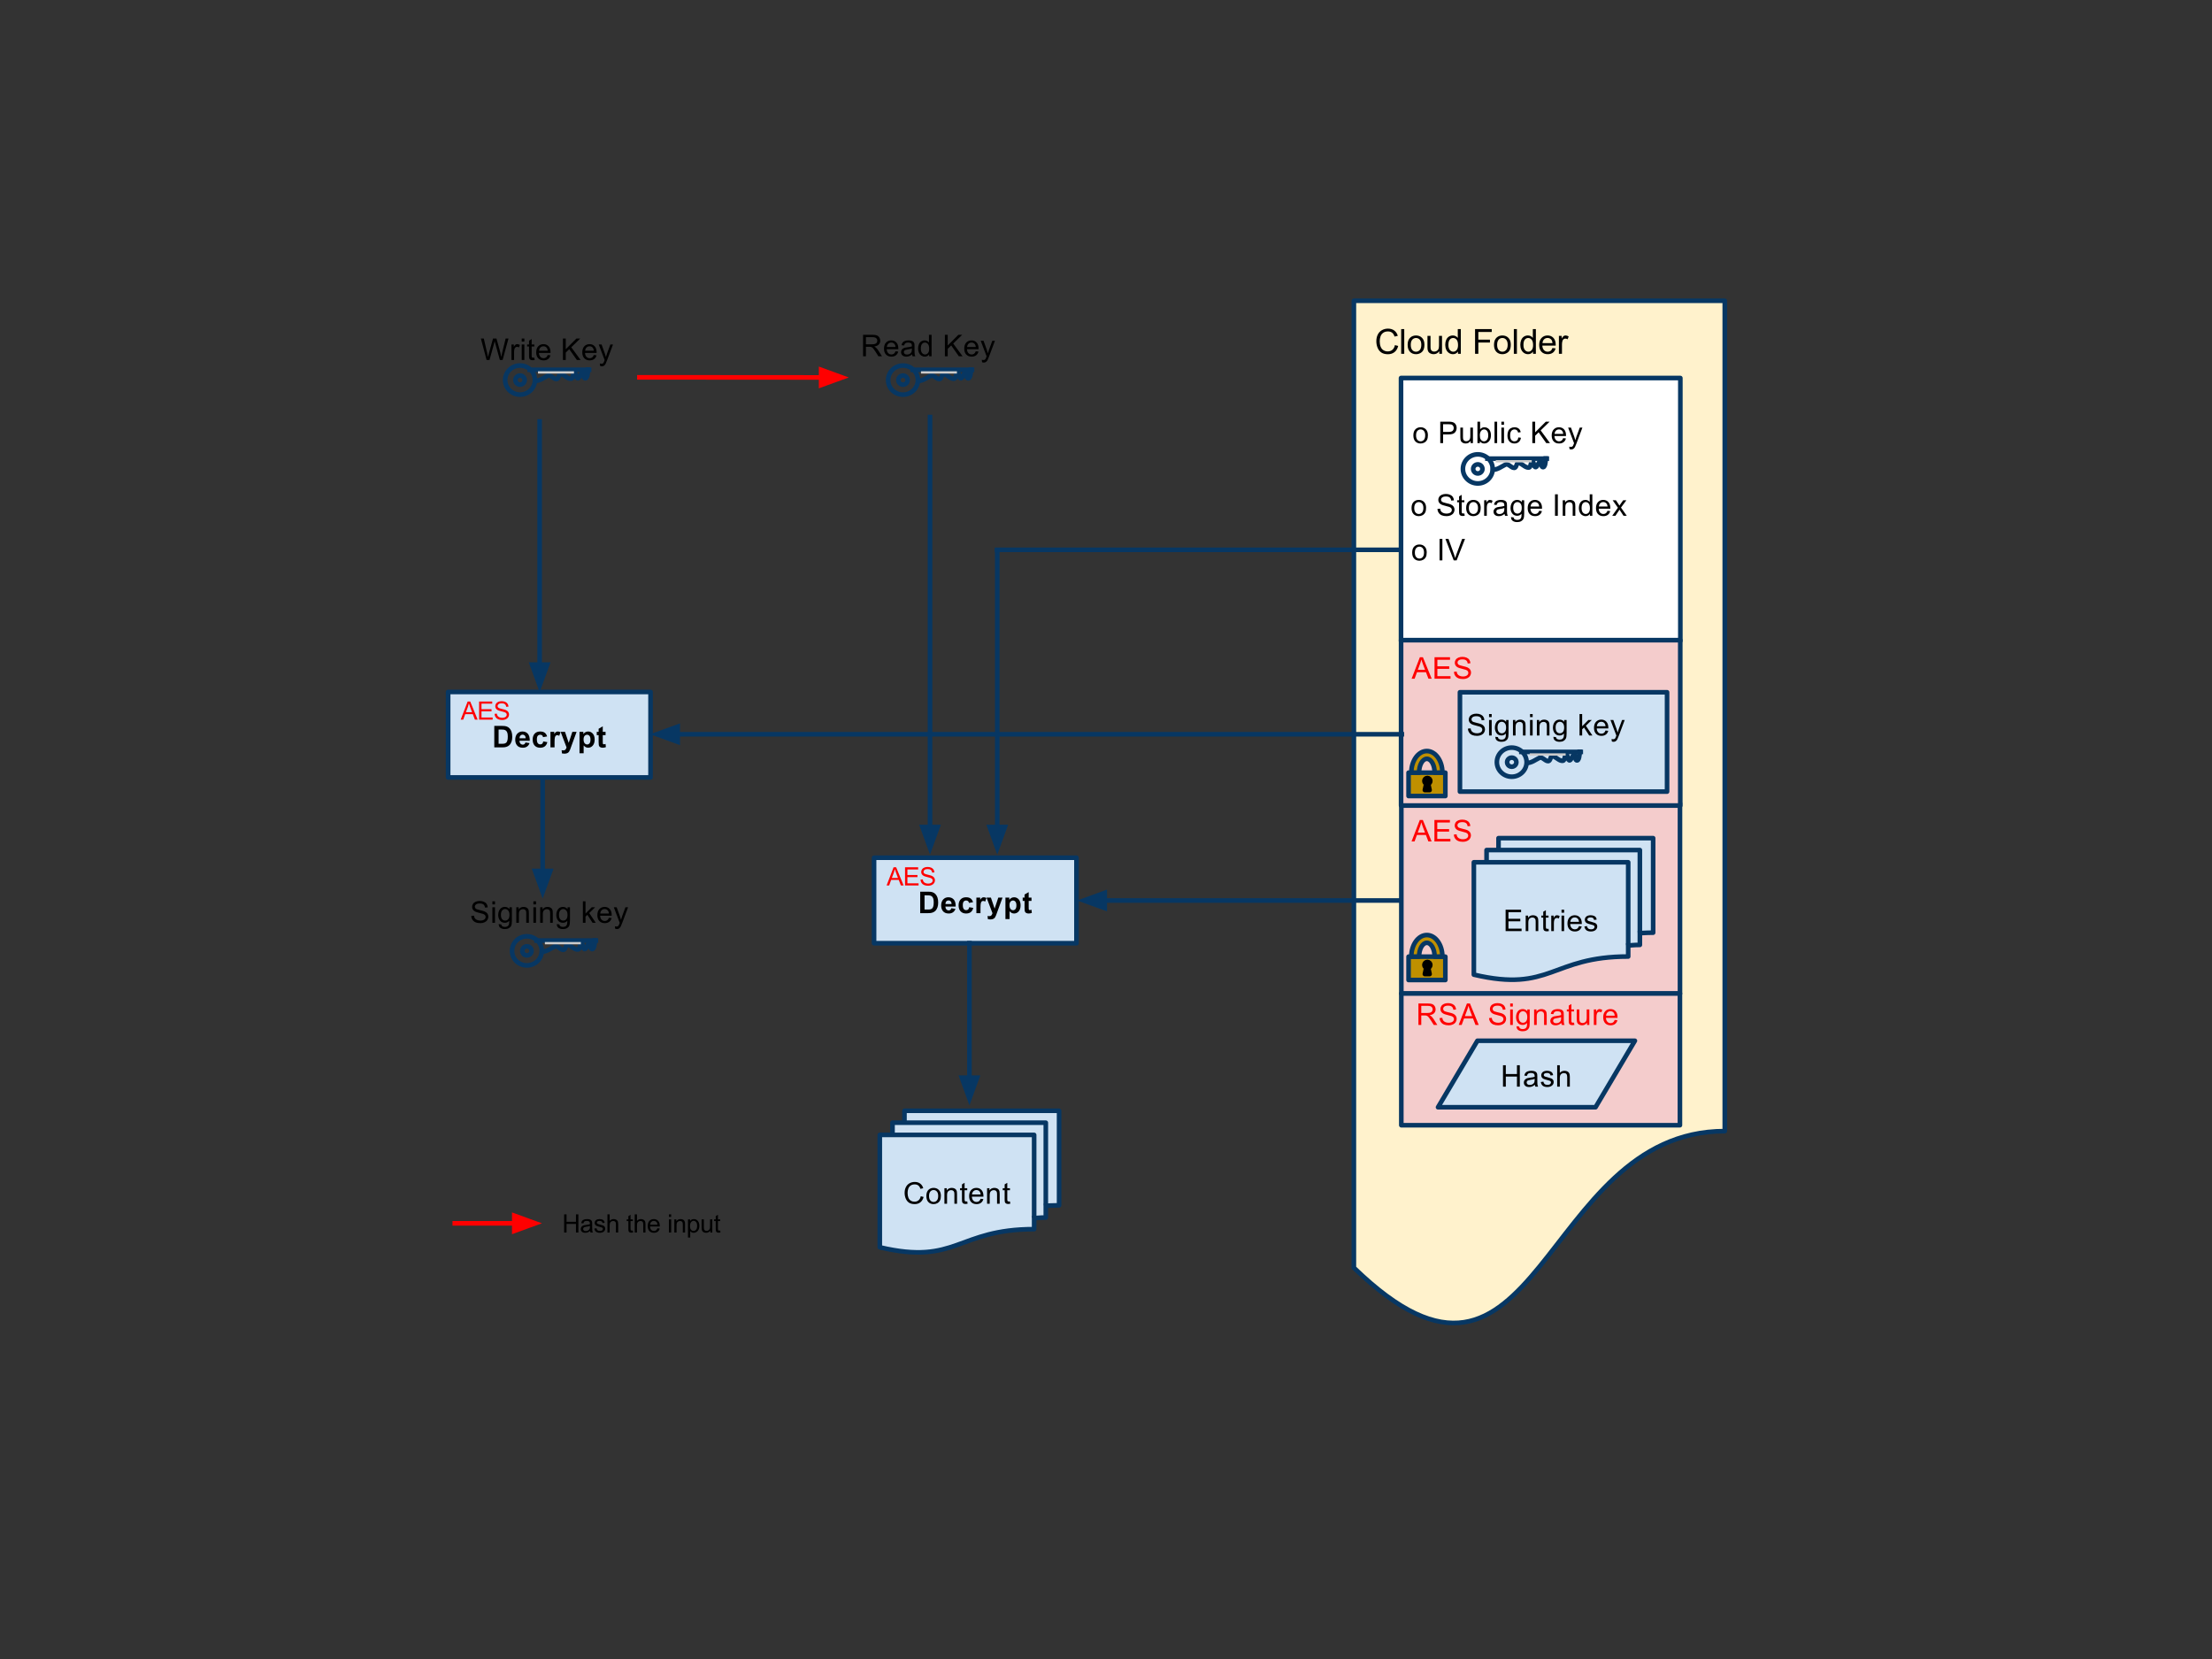 <?xml version="1.0" standalone="yes"?>

<svg version="1.1" viewBox="0.0 0.0 960.0 720.0" fill="none" stroke="none" stroke-linecap="square" stroke-miterlimit="10" clip-path="url(#clip0)" xmlns="http://www.w3.org/2000/svg" xmlns:xlink="http://www.w3.org/1999/xlink"><rect x="0.0" y="0.0" width="960.0" height="720.0" fill="#333333" stroke="none"/><clipPath id="clip0"><path d="M0 0L960.0 0L960.0 720.0L0 720.0L0 0Z" clip-rule="nonzero"></path></clipPath><path d="M587.578 130.544L748.546 130.544L748.546 490.905C668.062 490.905 668.062 628.21 587.578 550.196Z" fill-rule="nonzero" fill="#fff2cc" stroke="#073763" stroke-width="2.0" stroke-linejoin="round" stroke-linecap="butt"></path><path d="M605.391 149.778L606.812 150.138Q606.375 151.888 605.211 152.81Q604.047 153.732 602.375 153.732Q600.641 153.732 599.547 153.021Q598.453 152.31 597.891 150.974Q597.328 149.638 597.328 148.091Q597.328 146.419 597.969 145.169Q598.609 143.919 599.789 143.271Q600.969 142.622 602.391 142.622Q604.0 142.622 605.102 143.442Q606.203 144.263 606.641 145.747L605.234 146.075Q604.859 144.903 604.148 144.372Q603.438 143.841 602.359 143.841Q601.125 143.841 600.297 144.435Q599.469 145.028 599.133 146.028Q598.797 147.028 598.797 148.091Q598.797 149.45 599.195 150.474Q599.594 151.497 600.43 152.005Q601.266 152.513 602.25 152.513Q603.453 152.513 604.281 151.825Q605.109 151.138 605.391 149.778ZM608.109 153.544L608.109 142.81L609.438 142.81L609.438 153.544L608.109 153.544ZM610.906 149.653Q610.906 147.497 612.109 146.45Q613.109 145.591 614.547 145.591Q616.156 145.591 617.172 146.638Q618.188 147.685 618.188 149.544Q618.188 151.044 617.742 151.903Q617.297 152.763 616.43 153.239Q615.562 153.716 614.547 153.716Q612.922 153.716 611.914 152.669Q610.906 151.622 610.906 149.653ZM612.266 149.653Q612.266 151.153 612.914 151.896Q613.562 152.638 614.547 152.638Q615.531 152.638 616.188 151.888Q616.844 151.138 616.844 149.607Q616.844 148.169 616.188 147.427Q615.531 146.685 614.547 146.685Q613.562 146.685 612.914 147.419Q612.266 148.153 612.266 149.653ZM624.656 153.544L624.656 152.403Q623.734 153.716 622.188 153.716Q621.5 153.716 620.898 153.45Q620.297 153.185 620.008 152.786Q619.719 152.388 619.609 151.81Q619.516 151.435 619.516 150.591L619.516 145.763L620.844 145.763L620.844 150.075Q620.844 151.107 620.922 151.466Q621.047 151.997 621.445 152.294Q621.844 152.591 622.438 152.591Q623.031 152.591 623.555 152.286Q624.078 151.982 624.297 151.458Q624.516 150.935 624.516 149.935L624.516 145.763L625.828 145.763L625.828 153.544L624.656 153.544ZM632.75 153.544L632.75 152.56Q632.016 153.716 630.578 153.716Q629.656 153.716 628.875 153.208Q628.094 152.7 627.664 151.778Q627.234 150.857 627.234 149.669Q627.234 148.497 627.625 147.552Q628.016 146.607 628.789 146.099Q629.562 145.591 630.516 145.591Q631.219 145.591 631.773 145.888Q632.328 146.185 632.672 146.653L632.672 142.81L633.984 142.81L633.984 153.544L632.75 153.544ZM628.594 149.669Q628.594 151.153 629.219 151.896Q629.844 152.638 630.703 152.638Q631.562 152.638 632.172 151.927Q632.781 151.216 632.781 149.778Q632.781 148.169 632.164 147.427Q631.547 146.685 630.641 146.685Q629.766 146.685 629.18 147.403Q628.594 148.122 628.594 149.669ZM640.172 153.544L640.172 142.81L647.406 142.81L647.406 144.075L641.594 144.075L641.594 147.403L646.625 147.403L646.625 148.669L641.594 148.669L641.594 153.544L640.172 153.544ZM648.391 149.653Q648.391 147.497 649.594 146.45Q650.594 145.591 652.031 145.591Q653.641 145.591 654.656 146.638Q655.672 147.685 655.672 149.544Q655.672 151.044 655.227 151.903Q654.781 152.763 653.914 153.239Q653.047 153.716 652.031 153.716Q650.406 153.716 649.398 152.669Q648.391 151.622 648.391 149.653ZM649.75 149.653Q649.75 151.153 650.398 151.896Q651.047 152.638 652.031 152.638Q653.016 152.638 653.672 151.888Q654.328 151.138 654.328 149.607Q654.328 148.169 653.672 147.427Q653.016 146.685 652.031 146.685Q651.047 146.685 650.398 147.419Q649.75 148.153 649.75 149.653ZM657.0 153.544L657.0 142.81L658.328 142.81L658.328 153.544L657.0 153.544ZM665.328 153.544L665.328 152.56Q664.594 153.716 663.156 153.716Q662.234 153.716 661.453 153.208Q660.672 152.7 660.242 151.778Q659.812 150.857 659.812 149.669Q659.812 148.497 660.203 147.552Q660.594 146.607 661.367 146.099Q662.141 145.591 663.094 145.591Q663.797 145.591 664.352 145.888Q664.906 146.185 665.25 146.653L665.25 142.81L666.562 142.81L666.562 153.544L665.328 153.544ZM661.172 149.669Q661.172 151.153 661.797 151.896Q662.422 152.638 663.281 152.638Q664.141 152.638 664.75 151.927Q665.359 151.216 665.359 149.778Q665.359 148.169 664.742 147.427Q664.125 146.685 663.219 146.685Q662.344 146.685 661.758 147.403Q661.172 148.122 661.172 149.669ZM673.766 151.044L675.125 151.2Q674.812 152.403 673.938 153.06Q673.062 153.716 671.703 153.716Q670.0 153.716 669.0 152.669Q668.0 151.622 668.0 149.716Q668.0 147.763 669.016 146.677Q670.031 145.591 671.641 145.591Q673.203 145.591 674.188 146.653Q675.172 147.716 675.172 149.638Q675.172 149.763 675.172 149.997L669.359 149.997Q669.438 151.278 670.086 151.958Q670.734 152.638 671.719 152.638Q672.438 152.638 672.953 152.255Q673.469 151.872 673.766 151.044ZM669.438 148.903L673.781 148.903Q673.688 147.919 673.281 147.435Q672.656 146.669 671.656 146.669Q670.734 146.669 670.117 147.278Q669.5 147.888 669.438 148.903ZM676.562 153.544L676.562 145.763L677.75 145.763L677.75 146.95Q678.203 146.122 678.594 145.857Q678.984 145.591 679.438 145.591Q680.109 145.591 680.797 146.013L680.344 147.232Q679.859 146.95 679.375 146.95Q678.938 146.95 678.594 147.208Q678.25 147.466 678.109 147.935Q677.891 148.638 677.891 149.466L677.891 153.544L676.562 153.544Z" fill-rule="nonzero" fill="#000000"></path><path d="M608.036 164.056L729.265 164.056L729.265 278.135L608.036 278.135Z" fill-rule="nonzero" fill="#ffffff" stroke="#073763" stroke-width="2.0" stroke-linejoin="round" stroke-linecap="butt"></path><path d="M608.174 348.636L729.105 348.636L729.105 431.219L608.174 431.219Z" fill-rule="nonzero" fill="#f4cccc" stroke="#073763" stroke-width="2.0" stroke-linejoin="round" stroke-linecap="butt"></path><path d="M639.648 422.995C673.142 430.863 673.142 415.128 706.633 415.128L706.633 374.229L639.648 374.229ZM645.166 374.229L645.166 368.927L711.695 368.927L711.695 410.082C709.166 410.082 706.633 410.367 706.633 410.367L706.633 374.229ZM650.354 368.927L650.354 363.753L717.459 363.753L717.459 404.78C714.577 404.78 711.695 404.994 711.695 404.994L711.695 368.927Z" fill-rule="nonzero" fill="#cfe2f3"></path><path d="M639.648 374.229L706.633 374.229L706.633 415.128C673.142 415.128 673.142 430.863 639.648 422.995ZM645.166 374.229L645.166 368.927L711.695 368.927L711.695 410.082C709.166 410.082 706.633 410.367 706.633 410.367M650.354 368.927L650.354 363.753L717.459 363.753L717.459 404.78C714.577 404.78 711.695 404.994 711.695 404.994" fill-rule="nonzero" stroke="#073763" stroke-width="2.0" stroke-linejoin="round" stroke-linecap="butt"></path><path d="M653.429 404.104L653.429 394.792L660.148 394.792L660.148 395.901L654.663 395.901L654.663 398.745L659.804 398.745L659.804 399.839L654.663 399.839L654.663 403.011L660.366 403.011L660.366 404.104L653.429 404.104ZM662.148 404.104L662.148 397.37L663.179 397.37L663.179 398.323Q663.913 397.214 665.319 397.214Q665.929 397.214 666.437 397.432Q666.944 397.651 667.202 398.003Q667.46 398.354 667.554 398.854Q667.616 399.167 667.616 399.964L667.616 404.104L666.476 404.104L666.476 400.011Q666.476 399.307 666.343 398.964Q666.21 398.62 665.874 398.409Q665.538 398.198 665.085 398.198Q664.351 398.198 663.819 398.659Q663.288 399.12 663.288 400.417L663.288 404.104L662.148 404.104ZM672.054 403.089L672.21 404.089Q671.726 404.198 671.351 404.198Q670.726 404.198 670.382 403.995Q670.038 403.792 669.898 403.471Q669.757 403.151 669.757 402.136L669.757 398.245L668.929 398.245L668.929 397.37L669.757 397.37L669.757 395.698L670.898 395.011L670.898 397.37L672.054 397.37L672.054 398.245L670.898 398.245L670.898 402.198Q670.898 402.682 670.96 402.823Q671.023 402.964 671.155 403.042Q671.288 403.12 671.538 403.12Q671.741 403.12 672.054 403.089ZM673.241 404.104L673.241 397.37L674.273 397.37L674.273 398.386Q674.663 397.667 674.999 397.44Q675.335 397.214 675.726 397.214Q676.304 397.214 676.898 397.573L676.507 398.636Q676.085 398.386 675.679 398.386Q675.304 398.386 674.999 398.612Q674.694 398.839 674.569 399.245Q674.382 399.854 674.382 400.573L674.382 404.104L673.241 404.104ZM677.694 396.12L677.694 394.792L678.835 394.792L678.835 396.12L677.694 396.12ZM677.694 404.104L677.694 397.37L678.835 397.37L678.835 404.104L677.694 404.104ZM685.273 401.932L686.46 402.073Q686.179 403.12 685.421 403.69Q684.663 404.261 683.491 404.261Q682.007 404.261 681.14 403.346Q680.273 402.432 680.273 400.792Q680.273 399.089 681.155 398.151Q682.038 397.214 683.429 397.214Q684.788 397.214 685.64 398.136Q686.491 399.057 686.491 400.714Q686.491 400.823 686.491 401.026L681.46 401.026Q681.523 402.136 682.085 402.729Q682.648 403.323 683.491 403.323Q684.132 403.323 684.577 402.987Q685.023 402.651 685.273 401.932ZM681.523 400.089L685.288 400.089Q685.21 399.229 684.851 398.807Q684.304 398.151 683.444 398.151Q682.648 398.151 682.116 398.675Q681.585 399.198 681.523 400.089ZM687.616 402.089L688.741 401.917Q688.835 402.589 689.273 402.956Q689.71 403.323 690.491 403.323Q691.273 403.323 691.655 403.003Q692.038 402.682 692.038 402.245Q692.038 401.854 691.694 401.636Q691.46 401.479 690.523 401.245Q689.273 400.932 688.788 400.698Q688.304 400.464 688.054 400.057Q687.804 399.651 687.804 399.151Q687.804 398.698 688.007 398.315Q688.21 397.932 688.569 397.682Q688.835 397.479 689.296 397.346Q689.757 397.214 690.288 397.214Q691.069 397.214 691.671 397.44Q692.273 397.667 692.562 398.057Q692.851 398.448 692.96 399.104L691.835 399.261Q691.757 398.729 691.398 398.44Q691.038 398.151 690.366 398.151Q689.585 398.151 689.241 398.409Q688.898 398.667 688.898 399.026Q688.898 399.245 689.038 399.417Q689.179 399.604 689.476 399.729Q689.648 399.792 690.491 400.011Q691.71 400.339 692.187 400.542Q692.663 400.745 692.937 401.143Q693.21 401.542 693.21 402.12Q693.21 402.698 692.874 403.198Q692.538 403.698 691.913 403.979Q691.288 404.261 690.491 404.261Q689.179 404.261 688.491 403.714Q687.804 403.167 687.616 402.089Z" fill-rule="nonzero" fill="#000000"></path><path d="M612.611 365.181L616.189 355.869L617.502 355.869L621.314 365.181L619.908 365.181L618.83 362.369L614.939 362.369L613.908 365.181L612.611 365.181ZM615.299 361.353L618.455 361.353L617.471 358.775Q617.033 357.603 616.814 356.853Q616.642 357.744 616.314 358.634L615.299 361.353ZM622.533 365.181L622.533 355.869L629.252 355.869L629.252 356.978L623.767 356.978L623.767 359.822L628.908 359.822L628.908 360.916L623.767 360.916L623.767 364.088L629.471 364.088L629.471 365.181L622.533 365.181ZM630.971 362.197L632.142 362.088Q632.221 362.791 632.525 363.236Q632.83 363.681 633.463 363.955Q634.096 364.228 634.892 364.228Q635.596 364.228 636.135 364.025Q636.674 363.822 636.939 363.455Q637.205 363.088 637.205 362.65Q637.205 362.213 636.947 361.884Q636.689 361.556 636.111 361.338Q635.736 361.197 634.455 360.884Q633.174 360.572 632.658 360.306Q631.986 359.963 631.658 359.439Q631.33 358.916 631.33 358.275Q631.33 357.572 631.728 356.963Q632.127 356.353 632.9 356.033Q633.674 355.713 634.611 355.713Q635.642 355.713 636.432 356.049Q637.221 356.384 637.65 357.033Q638.08 357.681 638.111 358.494L636.924 358.588Q636.83 357.697 636.283 357.252Q635.736 356.806 634.658 356.806Q633.549 356.806 633.033 357.213Q632.517 357.619 632.517 358.197Q632.517 358.697 632.877 359.025Q633.236 359.353 634.736 359.689Q636.236 360.025 636.799 360.275Q637.611 360.65 637.994 361.228Q638.377 361.806 638.377 362.556Q638.377 363.291 637.955 363.947Q637.533 364.603 636.736 364.97Q635.939 365.338 634.939 365.338Q633.674 365.338 632.822 364.97Q631.971 364.603 631.486 363.861Q631.002 363.119 630.971 362.197Z" fill-rule="nonzero" fill="#ff0000"></path><path d="M608.063 277.826L729.228 277.826L729.228 349.606L608.063 349.606Z" fill-rule="nonzero" fill="#f4cccc" stroke="#073763" stroke-width="2.0" stroke-linejoin="round" stroke-linecap="butt"></path><path d="M633.608 300.438L723.498 300.438L723.498 343.556L633.608 343.556Z" fill-rule="nonzero" fill="#cfe2f3" stroke="#073763" stroke-width="2.0" stroke-linejoin="round" stroke-linecap="butt"></path><path d="M649.634 330.778L649.634 330.778C649.634 327.291 652.525 324.464 656.091 324.464L656.091 324.464C657.803 324.464 659.446 325.129 660.657 326.313C661.868 327.497 662.548 329.103 662.548 330.778L662.548 330.778C662.548 334.265 659.657 337.092 656.091 337.092L656.091 337.092C652.525 337.092 649.634 334.265 649.634 330.778Z" fill-rule="nonzero" stroke="#073763" stroke-width="2.0" stroke-linejoin="round" stroke-linecap="butt"></path><path d="M660.273 326.314L686.039 326.314" fill-rule="nonzero" stroke="#073763" stroke-width="2.0" stroke-linejoin="round" stroke-linecap="butt"></path><path d="M685.58 326.252C685.58 327.572 685.325 330.536 684.118 329.945C683.348 329.568 684.114 327.424 683.265 327.562C682.159 327.742 681.952 330.435 680.95 329.945C680.17 329.564 680.559 327.412 679.731 327.682C678.799 327.985 679.245 330.078 678.269 330.183C676.625 330.361 675.388 328.448 673.76 328.158C672.929 328.01 672.986 329.703 672.298 330.183C671.117 331.008 669.453 328.238 668.155 328.873C666.381 329.741 664.656 331.137 662.672 331.137" fill-rule="evenodd" stroke="#073763" stroke-width="2.0" stroke-linejoin="round" stroke-linecap="butt"></path><path d="M664.377 327.443L678.996 327.443" fill-rule="nonzero" stroke="#cccccc" stroke-width="1.0" stroke-linejoin="round" stroke-linecap="butt"></path><path d="M654.082 330.783L654.082 330.783C654.082 329.696 654.982 328.814 656.091 328.814L656.091 328.814C656.624 328.814 657.135 329.021 657.512 329.391C657.889 329.76 658.1 330.261 658.1 330.783L658.1 330.783C658.1 331.871 657.201 332.752 656.091 332.752L656.091 332.752C654.982 332.752 654.082 331.871 654.082 330.783Z" fill-rule="nonzero" stroke="#073763" stroke-width="2.0" stroke-linejoin="round" stroke-linecap="butt"></path><path d="M637.073 316.218L638.245 316.109Q638.323 316.812 638.627 317.257Q638.932 317.703 639.565 317.976Q640.198 318.249 640.995 318.249Q641.698 318.249 642.237 318.046Q642.776 317.843 643.042 317.476Q643.307 317.109 643.307 316.671Q643.307 316.234 643.049 315.906Q642.792 315.578 642.213 315.359Q641.838 315.218 640.557 314.906Q639.276 314.593 638.76 314.328Q638.088 313.984 637.76 313.46Q637.432 312.937 637.432 312.296Q637.432 311.593 637.831 310.984Q638.229 310.374 639.002 310.054Q639.776 309.734 640.713 309.734Q641.745 309.734 642.534 310.07Q643.323 310.406 643.752 311.054Q644.182 311.703 644.213 312.515L643.026 312.609Q642.932 311.718 642.385 311.273Q641.838 310.828 640.76 310.828Q639.651 310.828 639.135 311.234Q638.62 311.64 638.62 312.218Q638.62 312.718 638.979 313.046Q639.338 313.374 640.838 313.71Q642.338 314.046 642.901 314.296Q643.713 314.671 644.096 315.249Q644.479 315.828 644.479 316.578Q644.479 317.312 644.057 317.968Q643.635 318.624 642.838 318.992Q642.042 319.359 641.042 319.359Q639.776 319.359 638.924 318.992Q638.073 318.624 637.588 317.882Q637.104 317.14 637.073 316.218ZM646.245 311.218L646.245 309.89L647.385 309.89L647.385 311.218L646.245 311.218ZM646.245 319.203L646.245 312.468L647.385 312.468L647.385 319.203L646.245 319.203ZM648.979 319.765L650.104 319.921Q650.167 320.437 650.479 320.671Q650.917 320.999 651.651 320.999Q652.432 320.999 652.87 320.679Q653.307 320.359 653.448 319.781Q653.542 319.437 653.542 318.328Q652.792 319.203 651.667 319.203Q650.276 319.203 649.518 318.203Q648.76 317.203 648.76 315.796Q648.76 314.828 649.112 314.015Q649.463 313.203 650.12 312.757Q650.776 312.312 651.682 312.312Q652.87 312.312 653.651 313.281L653.651 312.468L654.698 312.468L654.698 318.281Q654.698 319.859 654.377 320.515Q654.057 321.171 653.362 321.554Q652.667 321.937 651.651 321.937Q650.448 321.937 649.706 321.398Q648.963 320.859 648.979 319.765ZM649.932 315.718Q649.932 317.031 650.456 317.64Q650.979 318.249 651.776 318.249Q652.573 318.249 653.104 317.648Q653.635 317.046 653.635 315.749Q653.635 314.515 653.088 313.882Q652.542 313.249 651.76 313.249Q650.995 313.249 650.463 313.874Q649.932 314.499 649.932 315.718ZM656.62 319.203L656.62 312.468L657.651 312.468L657.651 313.421Q658.385 312.312 659.792 312.312Q660.401 312.312 660.909 312.531Q661.417 312.749 661.674 313.101Q661.932 313.453 662.026 313.953Q662.088 314.265 662.088 315.062L662.088 319.203L660.948 319.203L660.948 315.109Q660.948 314.406 660.815 314.062Q660.682 313.718 660.346 313.507Q660.01 313.296 659.557 313.296Q658.823 313.296 658.292 313.757Q657.76 314.218 657.76 315.515L657.76 319.203L656.62 319.203ZM664.026 311.218L664.026 309.89L665.167 309.89L665.167 311.218L664.026 311.218ZM664.026 319.203L664.026 312.468L665.167 312.468L665.167 319.203L664.026 319.203ZM666.995 319.203L666.995 312.468L668.026 312.468L668.026 313.421Q668.76 312.312 670.167 312.312Q670.776 312.312 671.284 312.531Q671.792 312.749 672.049 313.101Q672.307 313.453 672.401 313.953Q672.463 314.265 672.463 315.062L672.463 319.203L671.323 319.203L671.323 315.109Q671.323 314.406 671.19 314.062Q671.057 313.718 670.721 313.507Q670.385 313.296 669.932 313.296Q669.198 313.296 668.667 313.757Q668.135 314.218 668.135 315.515L668.135 319.203L666.995 319.203ZM674.182 319.765L675.307 319.921Q675.37 320.437 675.682 320.671Q676.12 320.999 676.854 320.999Q677.635 320.999 678.073 320.679Q678.51 320.359 678.651 319.781Q678.745 319.437 678.745 318.328Q677.995 319.203 676.87 319.203Q675.479 319.203 674.721 318.203Q673.963 317.203 673.963 315.796Q673.963 314.828 674.315 314.015Q674.667 313.203 675.323 312.757Q675.979 312.312 676.885 312.312Q678.073 312.312 678.854 313.281L678.854 312.468L679.901 312.468L679.901 318.281Q679.901 319.859 679.581 320.515Q679.26 321.171 678.565 321.554Q677.87 321.937 676.854 321.937Q675.651 321.937 674.909 321.398Q674.167 320.859 674.182 319.765ZM675.135 315.718Q675.135 317.031 675.659 317.64Q676.182 318.249 676.979 318.249Q677.776 318.249 678.307 317.648Q678.838 317.046 678.838 315.749Q678.838 314.515 678.292 313.882Q677.745 313.249 676.963 313.249Q676.198 313.249 675.667 313.874Q675.135 314.499 675.135 315.718ZM685.51 319.203L685.51 309.89L686.651 309.89L686.651 315.203L689.354 312.468L690.838 312.468L688.26 314.968L691.104 319.203L689.698 319.203L687.463 315.749L686.651 316.531L686.651 319.203L685.51 319.203ZM696.792 317.031L697.979 317.171Q697.698 318.218 696.94 318.788Q696.182 319.359 695.01 319.359Q693.526 319.359 692.659 318.445Q691.792 317.531 691.792 315.89Q691.792 314.187 692.674 313.249Q693.557 312.312 694.948 312.312Q696.307 312.312 697.159 313.234Q698.01 314.156 698.01 315.812Q698.01 315.921 698.01 316.124L692.979 316.124Q693.042 317.234 693.604 317.828Q694.167 318.421 695.01 318.421Q695.651 318.421 696.096 318.085Q696.542 317.749 696.792 317.031ZM693.042 315.187L696.807 315.187Q696.729 314.328 696.37 313.906Q695.823 313.249 694.963 313.249Q694.167 313.249 693.635 313.773Q693.104 314.296 693.042 315.187ZM699.542 321.796L699.401 320.734Q699.776 320.828 700.057 320.828Q700.448 320.828 700.674 320.703Q700.901 320.578 701.042 320.343Q701.151 320.171 701.401 319.499Q701.432 319.406 701.495 319.218L698.932 312.468L700.167 312.468L701.573 316.359Q701.838 317.109 702.057 317.921Q702.26 317.14 702.526 316.39L703.979 312.468L705.12 312.468L702.557 319.312Q702.135 320.421 701.917 320.843Q701.604 321.406 701.213 321.671Q700.823 321.937 700.276 321.937Q699.948 321.937 699.542 321.796Z" fill-rule="nonzero" fill="#000000"></path><path d="M612.642 294.545L616.22 285.232L617.533 285.232L621.345 294.545L619.939 294.545L618.861 291.732L614.97 291.732L613.939 294.545L612.642 294.545ZM615.329 290.717L618.486 290.717L617.501 288.139Q617.064 286.967 616.845 286.217Q616.673 287.107 616.345 287.998L615.329 290.717ZM622.579 294.545L622.579 285.232L629.298 285.232L629.298 286.342L623.814 286.342L623.814 289.185L628.954 289.185L628.954 290.279L623.814 290.279L623.814 293.451L629.517 293.451L629.517 294.545L622.579 294.545ZM631.017 291.56L632.189 291.451Q632.267 292.154 632.572 292.599Q632.876 293.045 633.509 293.318Q634.142 293.592 634.939 293.592Q635.642 293.592 636.181 293.389Q636.72 293.185 636.986 292.818Q637.251 292.451 637.251 292.014Q637.251 291.576 636.993 291.248Q636.736 290.92 636.158 290.701Q635.783 290.56 634.501 290.248Q633.22 289.935 632.704 289.67Q632.033 289.326 631.704 288.803Q631.376 288.279 631.376 287.639Q631.376 286.935 631.775 286.326Q632.173 285.717 632.947 285.396Q633.72 285.076 634.658 285.076Q635.689 285.076 636.478 285.412Q637.267 285.748 637.697 286.396Q638.126 287.045 638.158 287.857L636.97 287.951Q636.876 287.06 636.329 286.615Q635.783 286.17 634.704 286.17Q633.595 286.17 633.079 286.576Q632.564 286.982 632.564 287.56Q632.564 288.06 632.923 288.389Q633.283 288.717 634.783 289.053Q636.283 289.389 636.845 289.639Q637.658 290.014 638.04 290.592Q638.423 291.17 638.423 291.92Q638.423 292.654 638.001 293.31Q637.579 293.967 636.783 294.334Q635.986 294.701 634.986 294.701Q633.72 294.701 632.868 294.334Q632.017 293.967 631.533 293.224Q631.048 292.482 631.017 291.56Z" fill-rule="nonzero" fill="#ff0000"></path><path d="M608.161 431.171L729.083 431.171L729.083 488.338L608.161 488.338Z" fill-rule="nonzero" fill="#f4cccc" stroke="#073763" stroke-width="2.0" stroke-linejoin="round" stroke-linecap="butt"></path><path d="M615.594 444.824L615.594 435.512L619.719 435.512Q620.969 435.512 621.618 435.77Q622.266 436.027 622.657 436.66Q623.047 437.293 623.047 438.059Q623.047 439.043 622.399 439.723Q621.75 440.402 620.422 440.59Q620.907 440.824 621.157 441.059Q621.704 441.543 622.188 442.293L623.797 444.824L622.25 444.824L621.016 442.887Q620.485 442.043 620.133 441.606Q619.782 441.168 619.508 440.988Q619.235 440.809 618.954 440.731Q618.735 440.699 618.266 440.699L616.829 440.699L616.829 444.824L615.594 444.824ZM616.829 439.621L619.485 439.621Q620.329 439.621 620.805 439.449Q621.282 439.277 621.524 438.895Q621.766 438.512 621.766 438.059Q621.766 437.402 621.29 436.973Q620.813 436.543 619.782 436.543L616.829 436.543L616.829 439.621ZM624.782 441.84L625.954 441.731Q626.032 442.434 626.336 442.879Q626.641 443.324 627.274 443.598Q627.907 443.871 628.704 443.871Q629.407 443.871 629.946 443.668Q630.485 443.465 630.75 443.098Q631.016 442.731 631.016 442.293Q631.016 441.856 630.758 441.527Q630.5 441.199 629.922 440.981Q629.547 440.84 628.266 440.527Q626.985 440.215 626.469 439.949Q625.797 439.606 625.469 439.082Q625.141 438.559 625.141 437.918Q625.141 437.215 625.54 436.606Q625.938 435.996 626.711 435.676Q627.485 435.356 628.422 435.356Q629.454 435.356 630.243 435.692Q631.032 436.027 631.461 436.676Q631.891 437.324 631.922 438.137L630.735 438.231Q630.641 437.34 630.094 436.895Q629.547 436.449 628.469 436.449Q627.36 436.449 626.844 436.856Q626.329 437.262 626.329 437.84Q626.329 438.34 626.688 438.668Q627.047 438.996 628.547 439.332Q630.047 439.668 630.61 439.918Q631.422 440.293 631.805 440.871Q632.188 441.449 632.188 442.199Q632.188 442.934 631.766 443.59Q631.344 444.246 630.547 444.613Q629.75 444.981 628.75 444.981Q627.485 444.981 626.633 444.613Q625.782 444.246 625.297 443.504Q624.813 442.762 624.782 441.84ZM633.063 444.824L636.641 435.512L637.954 435.512L641.766 444.824L640.36 444.824L639.282 442.012L635.391 442.012L634.36 444.824L633.063 444.824ZM635.75 440.996L638.907 440.996L637.922 438.418Q637.485 437.246 637.266 436.496Q637.094 437.387 636.766 438.277L635.75 440.996ZM646.25 441.84L647.422 441.731Q647.5 442.434 647.805 442.879Q648.11 443.324 648.743 443.598Q649.375 443.871 650.172 443.871Q650.875 443.871 651.415 443.668Q651.954 443.465 652.219 443.098Q652.485 442.731 652.485 442.293Q652.485 441.856 652.227 441.527Q651.969 441.199 651.391 440.981Q651.016 440.84 649.735 440.527Q648.454 440.215 647.938 439.949Q647.266 439.606 646.938 439.082Q646.61 438.559 646.61 437.918Q646.61 437.215 647.008 436.606Q647.407 435.996 648.18 435.676Q648.954 435.356 649.891 435.356Q650.922 435.356 651.711 435.692Q652.5 436.027 652.93 436.676Q653.36 437.324 653.391 438.137L652.204 438.231Q652.11 437.34 651.563 436.895Q651.016 436.449 649.938 436.449Q648.829 436.449 648.313 436.856Q647.797 437.262 647.797 437.84Q647.797 438.34 648.157 438.668Q648.516 438.996 650.016 439.332Q651.516 439.668 652.079 439.918Q652.891 440.293 653.274 440.871Q653.657 441.449 653.657 442.199Q653.657 442.934 653.235 443.59Q652.813 444.246 652.016 444.613Q651.219 444.981 650.219 444.981Q648.954 444.981 648.102 444.613Q647.25 444.246 646.766 443.504Q646.282 442.762 646.25 441.84ZM655.422 436.84L655.422 435.512L656.563 435.512L656.563 436.84L655.422 436.84ZM655.422 444.824L655.422 438.09L656.563 438.09L656.563 444.824L655.422 444.824ZM658.172 445.387L659.297 445.543Q659.36 446.059 659.672 446.293Q660.11 446.621 660.844 446.621Q661.625 446.621 662.063 446.301Q662.5 445.981 662.641 445.402Q662.735 445.059 662.735 443.949Q661.985 444.824 660.86 444.824Q659.469 444.824 658.711 443.824Q657.954 442.824 657.954 441.418Q657.954 440.449 658.305 439.637Q658.657 438.824 659.313 438.379Q659.969 437.934 660.875 437.934Q662.063 437.934 662.844 438.902L662.844 438.09L663.891 438.09L663.891 443.902Q663.891 445.481 663.571 446.137Q663.25 446.793 662.555 447.176Q661.86 447.559 660.844 447.559Q659.641 447.559 658.899 447.02Q658.157 446.481 658.172 445.387ZM659.125 441.34Q659.125 442.652 659.649 443.262Q660.172 443.871 660.969 443.871Q661.766 443.871 662.297 443.27Q662.829 442.668 662.829 441.371Q662.829 440.137 662.282 439.504Q661.735 438.871 660.954 438.871Q660.188 438.871 659.657 439.496Q659.125 440.121 659.125 441.34ZM665.797 444.824L665.797 438.09L666.829 438.09L666.829 439.043Q667.563 437.934 668.969 437.934Q669.579 437.934 670.086 438.152Q670.594 438.371 670.852 438.723Q671.11 439.074 671.204 439.574Q671.266 439.887 671.266 440.684L671.266 444.824L670.125 444.824L670.125 440.731Q670.125 440.027 669.993 439.684Q669.86 439.34 669.524 439.129Q669.188 438.918 668.735 438.918Q668 438.918 667.469 439.379Q666.938 439.84 666.938 441.137L666.938 444.824L665.797 444.824ZM677.61 443.996Q676.985 444.527 676.399 444.754Q675.813 444.981 675.141 444.981Q674.016 444.981 673.422 444.434Q672.829 443.887 672.829 443.043Q672.829 442.559 673.055 442.145Q673.282 441.731 673.649 441.481Q674.016 441.231 674.469 441.106Q674.797 441.027 675.485 440.934Q676.86 440.777 677.516 440.543Q677.532 440.309 677.532 440.246Q677.532 439.543 677.204 439.262Q676.766 438.871 675.907 438.871Q675.094 438.871 674.711 439.152Q674.329 439.434 674.141 440.152L673.032 440.012Q673.172 439.293 673.524 438.848Q673.875 438.402 674.54 438.168Q675.204 437.934 676.063 437.934Q676.938 437.934 677.477 438.137Q678.016 438.34 678.266 438.645Q678.516 438.949 678.625 439.418Q678.672 439.715 678.672 440.481L678.672 441.996Q678.672 443.59 678.75 444.012Q678.829 444.434 679.032 444.824L677.844 444.824Q677.672 444.465 677.61 443.996ZM677.516 441.434Q676.891 441.699 675.657 441.871Q674.954 441.981 674.657 442.106Q674.36 442.231 674.204 442.473Q674.047 442.715 674.047 443.012Q674.047 443.465 674.391 443.77Q674.735 444.074 675.407 444.074Q676.063 444.074 676.579 443.785Q677.094 443.496 677.344 442.996Q677.516 442.621 677.516 441.856L677.516 441.434ZM683.125 443.809L683.282 444.809Q682.797 444.918 682.422 444.918Q681.797 444.918 681.454 444.715Q681.11 444.512 680.969 444.192Q680.829 443.871 680.829 442.856L680.829 438.965L680 438.965L680 438.09L680.829 438.09L680.829 436.418L681.969 435.731L681.969 438.09L683.125 438.09L683.125 438.965L681.969 438.965L681.969 442.918Q681.969 443.402 682.032 443.543Q682.094 443.684 682.227 443.762Q682.36 443.84 682.61 443.84Q682.813 443.84 683.125 443.809ZM688.75 444.824L688.75 443.84Q687.954 444.981 686.61 444.981Q686.016 444.981 685.493 444.746Q684.969 444.512 684.719 444.168Q684.469 443.824 684.375 443.324Q684.297 442.996 684.297 442.262L684.297 438.09L685.438 438.09L685.438 441.824Q685.438 442.715 685.516 443.027Q685.625 443.481 685.969 443.738Q686.313 443.996 686.829 443.996Q687.344 443.996 687.797 443.731Q688.25 443.465 688.438 443.012Q688.625 442.559 688.625 441.699L688.625 438.09L689.766 438.09L689.766 444.824L688.75 444.824ZM691.719 444.824L691.719 438.09L692.75 438.09L692.75 439.106Q693.141 438.387 693.477 438.16Q693.813 437.934 694.204 437.934Q694.782 437.934 695.375 438.293L694.985 439.356Q694.563 439.106 694.157 439.106Q693.782 439.106 693.477 439.332Q693.172 439.559 693.047 439.965Q692.86 440.574 692.86 441.293L692.86 444.824L691.719 444.824ZM700.782 442.652L701.969 442.793Q701.688 443.84 700.93 444.41Q700.172 444.981 699 444.981Q697.516 444.981 696.649 444.067Q695.782 443.152 695.782 441.512Q695.782 439.809 696.665 438.871Q697.547 437.934 698.938 437.934Q700.297 437.934 701.149 438.856Q702 439.777 702 441.434Q702 441.543 702 441.746L696.969 441.746Q697.032 442.856 697.594 443.449Q698.157 444.043 699 444.043Q699.641 444.043 700.086 443.707Q700.532 443.371 700.782 442.652ZM697.032 440.809L700.797 440.809Q700.719 439.949 700.36 439.527Q699.813 438.871 698.954 438.871Q698.157 438.871 697.625 439.395Q697.094 439.918 697.032 440.809Z" fill-rule="nonzero" fill="#ff0000"></path><path d="M624.098 480.538L641.187 451.688L709.544 451.688L692.455 480.538Z" fill-rule="nonzero" fill="#cfe2f3" stroke="#073763" stroke-width="2.0" stroke-linejoin="round" stroke-linecap="butt"></path><path d="M652.297 471.61L652.297 462.298L653.515 462.298L653.515 466.126L658.359 466.126L658.359 462.298L659.594 462.298L659.594 471.61L658.359 471.61L658.359 467.22L653.515 467.22L653.515 471.61L652.297 471.61ZM666.125 470.782Q665.5 471.313 664.914 471.54Q664.328 471.767 663.656 471.767Q662.531 471.767 661.937 471.22Q661.344 470.673 661.344 469.829Q661.344 469.345 661.57 468.931Q661.797 468.517 662.164 468.267Q662.531 468.017 662.984 467.892Q663.312 467.813 664 467.72Q665.375 467.563 666.031 467.329Q666.047 467.095 666.047 467.032Q666.047 466.329 665.719 466.048Q665.281 465.657 664.422 465.657Q663.609 465.657 663.226 465.938Q662.844 466.22 662.656 466.938L661.547 466.798Q661.687 466.079 662.039 465.634Q662.39 465.188 663.054 464.954Q663.719 464.72 664.578 464.72Q665.453 464.72 665.992 464.923Q666.531 465.126 666.781 465.431Q667.031 465.735 667.14 466.204Q667.187 466.501 667.187 467.267L667.187 468.782Q667.187 470.376 667.265 470.798Q667.344 471.22 667.547 471.61L666.359 471.61Q666.187 471.251 666.125 470.782ZM666.031 468.22Q665.406 468.485 664.172 468.657Q663.469 468.767 663.172 468.892Q662.875 469.017 662.719 469.259Q662.562 469.501 662.562 469.798Q662.562 470.251 662.906 470.556Q663.25 470.86 663.922 470.86Q664.578 470.86 665.094 470.571Q665.609 470.282 665.859 469.782Q666.031 469.407 666.031 468.642L666.031 468.22ZM668.703 469.595L669.828 469.423Q669.922 470.095 670.359 470.462Q670.797 470.829 671.578 470.829Q672.359 470.829 672.742 470.509Q673.125 470.188 673.125 469.751Q673.125 469.36 672.781 469.142Q672.547 468.985 671.609 468.751Q670.359 468.438 669.875 468.204Q669.39 467.97 669.14 467.563Q668.89 467.157 668.89 466.657Q668.89 466.204 669.094 465.821Q669.297 465.438 669.656 465.188Q669.922 464.985 670.383 464.852Q670.844 464.72 671.375 464.72Q672.156 464.72 672.758 464.946Q673.359 465.173 673.648 465.563Q673.937 465.954 674.047 466.61L672.922 466.767Q672.844 466.235 672.484 465.946Q672.125 465.657 671.453 465.657Q670.672 465.657 670.328 465.915Q669.984 466.173 669.984 466.532Q669.984 466.751 670.125 466.923Q670.265 467.11 670.562 467.235Q670.734 467.298 671.578 467.517Q672.797 467.845 673.273 468.048Q673.75 468.251 674.023 468.649Q674.297 469.048 674.297 469.626Q674.297 470.204 673.961 470.704Q673.625 471.204 673 471.485Q672.375 471.767 671.578 471.767Q670.265 471.767 669.578 471.22Q668.89 470.673 668.703 469.595ZM675.812 471.61L675.812 462.298L676.953 462.298L676.953 465.642Q677.75 464.72 678.969 464.72Q679.719 464.72 680.273 465.017Q680.828 465.313 681.062 465.829Q681.297 466.345 681.297 467.345L681.297 471.61L680.156 471.61L680.156 467.345Q680.156 466.485 679.789 466.095Q679.422 465.704 678.734 465.704Q678.234 465.704 677.781 465.962Q677.328 466.22 677.14 466.673Q676.953 467.126 676.953 467.923L676.953 471.61L675.812 471.61Z" fill-rule="nonzero" fill="#000000"></path><path d="M613.395 188.945Q613.395 187.07 614.426 186.179Q615.301 185.429 616.551 185.429Q617.941 185.429 618.824 186.336Q619.707 187.242 619.707 188.851Q619.707 190.148 619.316 190.898Q618.926 191.648 618.176 192.062Q617.426 192.476 616.551 192.476Q615.129 192.476 614.262 191.57Q613.395 190.664 613.395 188.945ZM614.566 188.945Q614.566 190.242 615.129 190.89Q615.691 191.539 616.551 191.539Q617.395 191.539 617.965 190.89Q618.535 190.242 618.535 188.914Q618.535 187.664 617.965 187.015Q617.395 186.367 616.551 186.367Q615.691 186.367 615.129 187.007Q614.566 187.648 614.566 188.945ZM625.066 192.32L625.066 183.007L628.582 183.007Q629.504 183.007 629.988 183.101Q630.676 183.211 631.145 183.531Q631.613 183.851 631.895 184.429Q632.176 185.007 632.176 185.711Q632.176 186.898 631.418 187.718Q630.66 188.539 628.691 188.539L626.301 188.539L626.301 192.32L625.066 192.32ZM626.301 187.445L628.707 187.445Q629.895 187.445 630.402 187Q630.91 186.554 630.91 185.742Q630.91 185.164 630.613 184.75Q630.316 184.336 629.832 184.195Q629.52 184.117 628.676 184.117L626.301 184.117L626.301 187.445ZM638.238 192.32L638.238 191.336Q637.441 192.476 636.098 192.476Q635.504 192.476 634.981 192.242Q634.457 192.007 634.207 191.664Q633.957 191.32 633.863 190.82Q633.785 190.492 633.785 189.757L633.785 185.586L634.926 185.586L634.926 189.32Q634.926 190.211 635.004 190.523Q635.113 190.976 635.457 191.234Q635.801 191.492 636.316 191.492Q636.832 191.492 637.285 191.226Q637.738 190.961 637.926 190.507Q638.113 190.054 638.113 189.195L638.113 185.586L639.254 185.586L639.254 192.32L638.238 192.32ZM642.27 192.32L641.207 192.32L641.207 183.007L642.363 183.007L642.363 186.336Q643.082 185.429 644.207 185.429Q644.832 185.429 645.387 185.679Q645.941 185.929 646.301 186.382Q646.66 186.836 646.863 187.476Q647.066 188.117 647.066 188.851Q647.066 190.586 646.207 191.531Q645.348 192.476 644.145 192.476Q642.957 192.476 642.27 191.476L642.27 192.32ZM642.254 188.898Q642.254 190.117 642.598 190.648Q643.129 191.539 644.051 191.539Q644.801 191.539 645.348 190.882Q645.895 190.226 645.895 188.945Q645.895 187.617 645.371 186.992Q644.848 186.367 644.098 186.367Q643.348 186.367 642.801 187.015Q642.254 187.664 642.254 188.898ZM648.613 192.32L648.613 183.007L649.754 183.007L649.754 192.32L648.613 192.32ZM651.598 184.336L651.598 183.007L652.738 183.007L652.738 184.336L651.598 184.336ZM651.598 192.32L651.598 185.586L652.738 185.586L652.738 192.32L651.598 192.32ZM658.957 189.851L660.082 189.992Q659.91 191.164 659.145 191.82Q658.379 192.476 657.285 192.476Q655.895 192.476 655.059 191.57Q654.223 190.664 654.223 188.976Q654.223 187.882 654.582 187.062Q654.941 186.242 655.676 185.836Q656.41 185.429 657.285 185.429Q658.379 185.429 659.082 185.984Q659.785 186.539 659.973 187.554L658.863 187.726Q658.707 187.054 658.309 186.711Q657.91 186.367 657.332 186.367Q656.473 186.367 655.934 186.984Q655.395 187.601 655.395 188.945Q655.395 190.304 655.91 190.921Q656.426 191.539 657.27 191.539Q657.941 191.539 658.395 191.125Q658.848 190.711 658.957 189.851ZM665.02 192.32L665.02 183.007L666.254 183.007L666.254 187.632L670.879 183.007L672.535 183.007L668.645 186.789L672.707 192.32L671.082 192.32L667.77 187.617L666.254 189.101L666.254 192.32L665.02 192.32ZM678.426 190.148L679.613 190.289Q679.332 191.336 678.574 191.906Q677.816 192.476 676.645 192.476Q675.16 192.476 674.293 191.562Q673.426 190.648 673.426 189.007Q673.426 187.304 674.309 186.367Q675.191 185.429 676.582 185.429Q677.941 185.429 678.793 186.351Q679.645 187.273 679.645 188.929Q679.645 189.039 679.645 189.242L674.613 189.242Q674.676 190.351 675.238 190.945Q675.801 191.539 676.645 191.539Q677.285 191.539 677.731 191.203Q678.176 190.867 678.426 190.148ZM674.676 188.304L678.441 188.304Q678.363 187.445 678.004 187.023Q677.457 186.367 676.598 186.367Q675.801 186.367 675.27 186.89Q674.738 187.414 674.676 188.304ZM681.176 194.914L681.035 193.851Q681.41 193.945 681.691 193.945Q682.082 193.945 682.309 193.82Q682.535 193.695 682.676 193.461Q682.785 193.289 683.035 192.617Q683.066 192.523 683.129 192.336L680.566 185.586L681.801 185.586L683.207 189.476Q683.473 190.226 683.691 191.039Q683.895 190.257 684.16 189.507L685.613 185.586L686.754 185.586L684.191 192.429Q683.77 193.539 683.551 193.961Q683.238 194.523 682.848 194.789Q682.457 195.054 681.91 195.054Q681.582 195.054 681.176 194.914Z" fill-rule="nonzero" fill="#000000"></path><path d="M634.904 203.506L634.904 203.506C634.904 200.019 637.795 197.192 641.361 197.192L641.361 197.192C643.074 197.192 644.716 197.858 645.927 199.042C647.138 200.226 647.818 201.832 647.818 203.506L647.818 203.506C647.818 206.993 644.927 209.82 641.361 209.82L641.361 209.82C637.795 209.82 634.904 206.993 634.904 203.506Z" fill-rule="nonzero" stroke="#073763" stroke-width="2.0" stroke-linejoin="round" stroke-linecap="butt"></path><path d="M645.543 199.042L671.309 199.042" fill-rule="nonzero" stroke="#073763" stroke-width="2.0" stroke-linejoin="round" stroke-linecap="butt"></path><path d="M670.851 198.98C670.851 200.3 670.596 203.264 669.388 202.673C668.619 202.297 669.384 200.152 668.535 200.29C667.43 200.47 667.222 203.163 666.22 202.673C665.44 202.292 665.829 200.14 665.002 200.41C664.07 200.714 664.516 202.806 663.539 202.912C661.896 203.09 660.658 201.176 659.031 200.887C658.199 200.739 658.256 202.432 657.568 202.912C656.387 203.736 654.724 200.967 653.426 201.601C651.651 202.469 649.926 203.865 647.942 203.865" fill-rule="evenodd" stroke="#073763" stroke-width="2.0" stroke-linejoin="round" stroke-linecap="butt"></path><path d="M649.648 200.172L664.266 200.172" fill-rule="nonzero" stroke="#cccccc" stroke-width="1.0" stroke-linejoin="round" stroke-linecap="butt"></path><path d="M639.353 203.512L639.353 203.512C639.353 202.424 640.252 201.542 641.362 201.542L641.362 201.542C641.894 201.542 642.405 201.75 642.782 202.119C643.159 202.488 643.371 202.989 643.371 203.512L643.371 203.512C643.371 204.599 642.471 205.481 641.362 205.481L641.362 205.481C640.252 205.481 639.353 204.599 639.353 203.512Z" fill-rule="nonzero" stroke="#073763" stroke-width="2.0" stroke-linejoin="round" stroke-linecap="butt"></path><path d="M612.877 239.82Q612.877 237.945 613.908 237.054Q614.783 236.304 616.033 236.304Q617.424 236.304 618.307 237.21Q619.19 238.116 619.19 239.726Q619.19 241.023 618.799 241.773Q618.408 242.523 617.658 242.937Q616.908 243.351 616.033 243.351Q614.612 243.351 613.744 242.445Q612.877 241.538 612.877 239.82ZM614.049 239.82Q614.049 241.116 614.612 241.765Q615.174 242.413 616.033 242.413Q616.877 242.413 617.447 241.765Q618.018 241.116 618.018 239.788Q618.018 238.538 617.447 237.89Q616.877 237.241 616.033 237.241Q615.174 237.241 614.612 237.882Q614.049 238.523 614.049 239.82ZM624.768 243.195L624.768 233.882L625.987 233.882L625.987 243.195L624.768 243.195ZM630.908 243.195L627.315 233.882L628.643 233.882L631.065 240.648Q631.346 241.46 631.549 242.179Q631.768 241.413 632.049 240.648L634.565 233.882L635.815 233.882L632.174 243.195L630.908 243.195Z" fill-rule="nonzero" fill="#000000"></path><path d="M612.605 220.473Q612.605 218.598 613.636 217.707Q614.511 216.957 615.761 216.957Q617.152 216.957 618.034 217.864Q618.917 218.77 618.917 220.379Q618.917 221.676 618.527 222.426Q618.136 223.176 617.386 223.59Q616.636 224.004 615.761 224.004Q614.339 224.004 613.472 223.098Q612.605 222.192 612.605 220.473ZM613.777 220.473Q613.777 221.77 614.339 222.418Q614.902 223.067 615.761 223.067Q616.605 223.067 617.175 222.418Q617.745 221.77 617.745 220.442Q617.745 219.192 617.175 218.543Q616.605 217.895 615.761 217.895Q614.902 217.895 614.339 218.535Q613.777 219.176 613.777 220.473ZM623.855 220.864L625.027 220.754Q625.105 221.457 625.409 221.903Q625.714 222.348 626.347 222.621Q626.98 222.895 627.777 222.895Q628.48 222.895 629.019 222.692Q629.558 222.489 629.823 222.121Q630.089 221.754 630.089 221.317Q630.089 220.879 629.831 220.551Q629.573 220.223 628.995 220.004Q628.62 219.864 627.339 219.551Q626.058 219.239 625.542 218.973Q624.87 218.629 624.542 218.106Q624.214 217.582 624.214 216.942Q624.214 216.239 624.612 215.629Q625.011 215.02 625.784 214.7Q626.558 214.379 627.495 214.379Q628.527 214.379 629.316 214.715Q630.105 215.051 630.534 215.7Q630.964 216.348 630.995 217.16L629.808 217.254Q629.714 216.364 629.167 215.918Q628.62 215.473 627.542 215.473Q626.433 215.473 625.917 215.879Q625.402 216.285 625.402 216.864Q625.402 217.364 625.761 217.692Q626.12 218.02 627.62 218.356Q629.12 218.692 629.683 218.942Q630.495 219.317 630.878 219.895Q631.261 220.473 631.261 221.223Q631.261 221.957 630.839 222.614Q630.417 223.27 629.62 223.637Q628.823 224.004 627.823 224.004Q626.558 224.004 625.706 223.637Q624.855 223.27 624.37 222.528Q623.886 221.785 623.855 220.864ZM635.527 222.832L635.683 223.832Q635.198 223.942 634.823 223.942Q634.198 223.942 633.855 223.739Q633.511 223.535 633.37 223.215Q633.23 222.895 633.23 221.879L633.23 217.989L632.402 217.989L632.402 217.114L633.23 217.114L633.23 215.442L634.37 214.754L634.37 217.114L635.527 217.114L635.527 217.989L634.37 217.989L634.37 221.942Q634.37 222.426 634.433 222.567Q634.495 222.707 634.628 222.785Q634.761 222.864 635.011 222.864Q635.214 222.864 635.527 222.832ZM636.308 220.473Q636.308 218.598 637.339 217.707Q638.214 216.957 639.464 216.957Q640.855 216.957 641.737 217.864Q642.62 218.77 642.62 220.379Q642.62 221.676 642.23 222.426Q641.839 223.176 641.089 223.59Q640.339 224.004 639.464 224.004Q638.042 224.004 637.175 223.098Q636.308 222.192 636.308 220.473ZM637.48 220.473Q637.48 221.77 638.042 222.418Q638.605 223.067 639.464 223.067Q640.308 223.067 640.878 222.418Q641.448 221.77 641.448 220.442Q641.448 219.192 640.878 218.543Q640.308 217.895 639.464 217.895Q638.605 217.895 638.042 218.535Q637.48 219.176 637.48 220.473ZM644.12 223.848L644.12 217.114L645.152 217.114L645.152 218.129Q645.542 217.41 645.878 217.184Q646.214 216.957 646.605 216.957Q647.183 216.957 647.777 217.317L647.386 218.379Q646.964 218.129 646.558 218.129Q646.183 218.129 645.878 218.356Q645.573 218.582 645.448 218.989Q645.261 219.598 645.261 220.317L645.261 223.848L644.12 223.848ZM652.964 223.02Q652.339 223.551 651.753 223.778Q651.167 224.004 650.495 224.004Q649.37 224.004 648.777 223.457Q648.183 222.91 648.183 222.067Q648.183 221.582 648.409 221.168Q648.636 220.754 649.003 220.504Q649.37 220.254 649.823 220.129Q650.152 220.051 650.839 219.957Q652.214 219.801 652.87 219.567Q652.886 219.332 652.886 219.27Q652.886 218.567 652.558 218.285Q652.12 217.895 651.261 217.895Q650.448 217.895 650.066 218.176Q649.683 218.457 649.495 219.176L648.386 219.035Q648.527 218.317 648.878 217.871Q649.23 217.426 649.894 217.192Q650.558 216.957 651.417 216.957Q652.292 216.957 652.831 217.16Q653.37 217.364 653.62 217.668Q653.87 217.973 653.98 218.442Q654.027 218.739 654.027 219.504L654.027 221.02Q654.027 222.614 654.105 223.035Q654.183 223.457 654.386 223.848L653.198 223.848Q653.027 223.489 652.964 223.02ZM652.87 220.457Q652.245 220.723 651.011 220.895Q650.308 221.004 650.011 221.129Q649.714 221.254 649.558 221.496Q649.402 221.739 649.402 222.035Q649.402 222.489 649.745 222.793Q650.089 223.098 650.761 223.098Q651.417 223.098 651.933 222.809Q652.448 222.52 652.698 222.02Q652.87 221.645 652.87 220.879L652.87 220.457ZM655.777 224.41L656.902 224.567Q656.964 225.082 657.277 225.317Q657.714 225.645 658.448 225.645Q659.23 225.645 659.667 225.325Q660.105 225.004 660.245 224.426Q660.339 224.082 660.339 222.973Q659.589 223.848 658.464 223.848Q657.073 223.848 656.316 222.848Q655.558 221.848 655.558 220.442Q655.558 219.473 655.909 218.66Q656.261 217.848 656.917 217.403Q657.573 216.957 658.48 216.957Q659.667 216.957 660.448 217.926L660.448 217.114L661.495 217.114L661.495 222.926Q661.495 224.504 661.175 225.16Q660.855 225.817 660.159 226.2Q659.464 226.582 658.448 226.582Q657.245 226.582 656.503 226.043Q655.761 225.504 655.777 224.41ZM656.73 220.364Q656.73 221.676 657.253 222.285Q657.777 222.895 658.573 222.895Q659.37 222.895 659.902 222.293Q660.433 221.692 660.433 220.395Q660.433 219.16 659.886 218.528Q659.339 217.895 658.558 217.895Q657.792 217.895 657.261 218.52Q656.73 219.145 656.73 220.364ZM668.011 221.676L669.198 221.817Q668.917 222.864 668.159 223.434Q667.402 224.004 666.23 224.004Q664.745 224.004 663.878 223.09Q663.011 222.176 663.011 220.535Q663.011 218.832 663.894 217.895Q664.777 216.957 666.167 216.957Q667.527 216.957 668.378 217.879Q669.23 218.801 669.23 220.457Q669.23 220.567 669.23 220.77L664.198 220.77Q664.261 221.879 664.823 222.473Q665.386 223.067 666.23 223.067Q666.87 223.067 667.316 222.731Q667.761 222.395 668.011 221.676ZM664.261 219.832L668.027 219.832Q667.948 218.973 667.589 218.551Q667.042 217.895 666.183 217.895Q665.386 217.895 664.855 218.418Q664.323 218.942 664.261 219.832ZM674.87 223.848L674.87 214.535L676.089 214.535L676.089 223.848L674.87 223.848ZM678.214 223.848L678.214 217.114L679.245 217.114L679.245 218.067Q679.98 216.957 681.386 216.957Q681.995 216.957 682.503 217.176Q683.011 217.395 683.269 217.746Q683.527 218.098 683.62 218.598Q683.683 218.91 683.683 219.707L683.683 223.848L682.542 223.848L682.542 219.754Q682.542 219.051 682.409 218.707Q682.277 218.364 681.941 218.153Q681.605 217.942 681.152 217.942Q680.417 217.942 679.886 218.403Q679.355 218.864 679.355 220.16L679.355 223.848L678.214 223.848ZM690.011 223.848L690.011 223.004Q689.37 224.004 688.12 224.004Q687.323 224.004 686.644 223.559Q685.964 223.114 685.589 222.317Q685.214 221.52 685.214 220.489Q685.214 219.473 685.558 218.653Q685.902 217.832 686.573 217.395Q687.245 216.957 688.073 216.957Q688.683 216.957 689.159 217.215Q689.636 217.473 689.933 217.879L689.933 214.535L691.073 214.535L691.073 223.848L690.011 223.848ZM686.402 220.489Q686.402 221.785 686.941 222.426Q687.48 223.067 688.23 223.067Q688.98 223.067 689.503 222.45Q690.027 221.832 690.027 220.582Q690.027 219.192 689.495 218.543Q688.964 217.895 688.183 217.895Q687.417 217.895 686.909 218.52Q686.402 219.145 686.402 220.489ZM697.652 221.676L698.839 221.817Q698.558 222.864 697.8 223.434Q697.042 224.004 695.87 224.004Q694.386 224.004 693.519 223.09Q692.652 222.176 692.652 220.535Q692.652 218.832 693.534 217.895Q694.417 216.957 695.808 216.957Q697.167 216.957 698.019 217.879Q698.87 218.801 698.87 220.457Q698.87 220.567 698.87 220.77L693.839 220.77Q693.902 221.879 694.464 222.473Q695.027 223.067 695.87 223.067Q696.511 223.067 696.956 222.731Q697.402 222.395 697.652 221.676ZM693.902 219.832L697.667 219.832Q697.589 218.973 697.23 218.551Q696.683 217.895 695.823 217.895Q695.027 217.895 694.495 218.418Q693.964 218.942 693.902 219.832ZM699.698 223.848L702.167 220.348L699.886 217.114L701.308 217.114L702.355 218.692Q702.636 219.145 702.823 219.442Q703.089 219.02 703.323 218.707L704.464 217.114L705.839 217.114L703.495 220.285L706.011 223.848L704.605 223.848L703.23 221.754L702.855 221.192L701.089 223.848L699.698 223.848Z" fill-rule="nonzero" fill="#000000"></path><path d="M277.507 163.754L356.373 163.809" fill-rule="evenodd" stroke="#ff0000" stroke-width="2.0" stroke-linejoin="round" stroke-linecap="butt"></path><path d="M356.371 167.112L365.449 163.815L356.375 160.505Z" fill-rule="evenodd" fill="#ff0000" stroke="#ff0000" stroke-width="2.0" stroke-linecap="butt"></path><path d="M211.178 156.242L208.709 146.929L209.974 146.929L211.396 153.038Q211.615 153.992 211.787 154.945Q212.146 153.445 212.209 153.226L213.974 146.929L215.459 146.929L216.787 151.648Q217.287 153.398 217.521 154.945Q217.693 154.054 217.974 152.913L219.443 146.929L220.678 146.929L218.131 156.242L216.943 156.242L214.974 149.148Q214.724 148.257 214.678 148.054Q214.537 148.695 214.412 149.148L212.443 156.242L211.178 156.242ZM221.974 156.242L221.974 149.507L223.006 149.507L223.006 150.523Q223.396 149.804 223.732 149.578Q224.068 149.351 224.459 149.351Q225.037 149.351 225.631 149.71L225.24 150.773Q224.818 150.523 224.412 150.523Q224.037 150.523 223.732 150.749Q223.428 150.976 223.303 151.382Q223.115 151.992 223.115 152.71L223.115 156.242L221.974 156.242ZM226.428 148.257L226.428 146.929L227.568 146.929L227.568 148.257L226.428 148.257ZM226.428 156.242L226.428 149.507L227.568 149.507L227.568 156.242L226.428 156.242ZM231.896 155.226L232.053 156.226Q231.568 156.335 231.193 156.335Q230.568 156.335 230.224 156.132Q229.881 155.929 229.74 155.609Q229.599 155.288 229.599 154.273L229.599 150.382L228.771 150.382L228.771 149.507L229.599 149.507L229.599 147.835L230.74 147.148L230.74 149.507L231.896 149.507L231.896 150.382L230.74 150.382L230.74 154.335Q230.74 154.82 230.803 154.96Q230.865 155.101 230.998 155.179Q231.131 155.257 231.381 155.257Q231.584 155.257 231.896 155.226ZM237.709 154.07L238.896 154.21Q238.615 155.257 237.857 155.828Q237.099 156.398 235.928 156.398Q234.443 156.398 233.576 155.484Q232.709 154.57 232.709 152.929Q232.709 151.226 233.592 150.288Q234.474 149.351 235.865 149.351Q237.224 149.351 238.076 150.273Q238.928 151.195 238.928 152.851Q238.928 152.96 238.928 153.163L233.896 153.163Q233.959 154.273 234.521 154.867Q235.084 155.46 235.928 155.46Q236.568 155.46 237.014 155.124Q237.459 154.788 237.709 154.07ZM233.959 152.226L237.724 152.226Q237.646 151.367 237.287 150.945Q236.74 150.288 235.881 150.288Q235.084 150.288 234.553 150.812Q234.021 151.335 233.959 152.226ZM244.303 156.242L244.303 146.929L245.537 146.929L245.537 151.554L250.162 146.929L251.818 146.929L247.928 150.71L251.99 156.242L250.365 156.242L247.053 151.538L245.537 153.023L245.537 156.242L244.303 156.242ZM257.709 154.07L258.896 154.21Q258.615 155.257 257.857 155.828Q257.099 156.398 255.928 156.398Q254.443 156.398 253.576 155.484Q252.709 154.57 252.709 152.929Q252.709 151.226 253.592 150.288Q254.474 149.351 255.865 149.351Q257.224 149.351 258.076 150.273Q258.928 151.195 258.928 152.851Q258.928 152.96 258.928 153.163L253.896 153.163Q253.959 154.273 254.521 154.867Q255.084 155.46 255.928 155.46Q256.568 155.46 257.014 155.124Q257.459 154.788 257.709 154.07ZM253.959 152.226L257.724 152.226Q257.646 151.367 257.287 150.945Q256.74 150.288 255.881 150.288Q255.084 150.288 254.553 150.812Q254.021 151.335 253.959 152.226ZM260.459 158.835L260.318 157.773Q260.693 157.867 260.974 157.867Q261.365 157.867 261.592 157.742Q261.818 157.617 261.959 157.382Q262.068 157.21 262.318 156.538Q262.349 156.445 262.412 156.257L259.849 149.507L261.084 149.507L262.49 153.398Q262.756 154.148 262.974 154.96Q263.178 154.179 263.443 153.429L264.896 149.507L266.037 149.507L263.474 156.351Q263.053 157.46 262.834 157.882Q262.521 158.445 262.131 158.71Q261.74 158.976 261.193 158.976Q260.865 158.976 260.459 158.835Z" fill-rule="nonzero" fill="#000000"></path><path d="M219.241 164.95L219.241 164.95C219.241 161.463 222.132 158.636 225.698 158.636L225.698 158.636C227.411 158.636 229.053 159.302 230.264 160.486C231.475 161.67 232.155 163.276 232.155 164.95L232.155 164.95C232.155 168.437 229.264 171.264 225.698 171.264L225.698 171.264C222.132 171.264 219.241 168.437 219.241 164.95Z" fill-rule="nonzero" stroke="#073763" stroke-width="2.0" stroke-linejoin="round" stroke-linecap="butt"></path><path d="M229.88 160.486L255.646 160.486" fill-rule="nonzero" stroke="#073763" stroke-width="2.0" stroke-linejoin="round" stroke-linecap="butt"></path><path d="M255.188 160.424C255.188 161.744 254.933 164.708 253.725 164.117C252.956 163.741 253.721 161.596 252.872 161.734C251.767 161.914 251.559 164.607 250.557 164.117C249.777 163.736 250.166 161.584 249.339 161.854C248.407 162.157 248.853 164.25 247.877 164.356C246.233 164.534 244.995 162.62 243.368 162.33C242.536 162.182 242.593 163.876 241.905 164.356C240.724 165.18 239.061 162.411 237.763 163.045C235.988 163.913 234.263 165.309 232.279 165.309" fill-rule="evenodd" stroke="#073763" stroke-width="2.0" stroke-linejoin="round" stroke-linecap="butt"></path><path d="M233.985 161.615L248.603 161.615" fill-rule="nonzero" stroke="#cccccc" stroke-width="1.0" stroke-linejoin="round" stroke-linecap="butt"></path><path d="M223.69 164.955L223.69 164.955C223.69 163.868 224.589 162.986 225.699 162.986L225.699 162.986C226.231 162.986 226.743 163.194 227.119 163.563C227.496 163.932 227.708 164.433 227.708 164.955L227.708 164.955C227.708 166.043 226.808 166.925 225.699 166.925L225.699 166.925C224.589 166.925 223.69 166.043 223.69 164.955Z" fill-rule="nonzero" stroke="#073763" stroke-width="2.0" stroke-linejoin="round" stroke-linecap="butt"></path><path d="M374.572 154.622L374.572 145.309L378.697 145.309Q379.947 145.309 380.595 145.567Q381.244 145.825 381.634 146.458Q382.025 147.09 382.025 147.856Q382.025 148.84 381.377 149.52Q380.728 150.2 379.4 150.387Q379.884 150.622 380.134 150.856Q380.681 151.34 381.166 152.09L382.775 154.622L381.228 154.622L379.994 152.684Q379.462 151.84 379.111 151.403Q378.759 150.965 378.486 150.786Q378.212 150.606 377.931 150.528Q377.712 150.497 377.244 150.497L375.806 150.497L375.806 154.622L374.572 154.622ZM375.806 149.419L378.462 149.419Q379.306 149.419 379.783 149.247Q380.259 149.075 380.502 148.692Q380.744 148.309 380.744 147.856Q380.744 147.2 380.267 146.77Q379.791 146.34 378.759 146.34L375.806 146.34L375.806 149.419ZM388.65 152.45L389.837 152.59Q389.556 153.637 388.798 154.208Q388.041 154.778 386.869 154.778Q385.384 154.778 384.517 153.864Q383.65 152.95 383.65 151.309Q383.65 149.606 384.533 148.669Q385.416 147.731 386.806 147.731Q388.166 147.731 389.017 148.653Q389.869 149.575 389.869 151.231Q389.869 151.34 389.869 151.544L384.837 151.544Q384.9 152.653 385.462 153.247Q386.025 153.84 386.869 153.84Q387.509 153.84 387.955 153.505Q388.4 153.169 388.65 152.45ZM384.9 150.606L388.666 150.606Q388.587 149.747 388.228 149.325Q387.681 148.669 386.822 148.669Q386.025 148.669 385.494 149.192Q384.962 149.715 384.9 150.606ZM395.837 153.794Q395.212 154.325 394.627 154.551Q394.041 154.778 393.369 154.778Q392.244 154.778 391.65 154.231Q391.056 153.684 391.056 152.84Q391.056 152.356 391.283 151.942Q391.509 151.528 391.877 151.278Q392.244 151.028 392.697 150.903Q393.025 150.825 393.712 150.731Q395.087 150.575 395.744 150.34Q395.759 150.106 395.759 150.044Q395.759 149.34 395.431 149.059Q394.994 148.669 394.134 148.669Q393.322 148.669 392.939 148.95Q392.556 149.231 392.369 149.95L391.259 149.809Q391.4 149.09 391.752 148.645Q392.103 148.2 392.767 147.965Q393.431 147.731 394.291 147.731Q395.166 147.731 395.705 147.934Q396.244 148.137 396.494 148.442Q396.744 148.747 396.853 149.215Q396.9 149.512 396.9 150.278L396.9 151.794Q396.9 153.387 396.978 153.809Q397.056 154.231 397.259 154.622L396.072 154.622Q395.9 154.262 395.837 153.794ZM395.744 151.231Q395.119 151.497 393.884 151.669Q393.181 151.778 392.884 151.903Q392.587 152.028 392.431 152.27Q392.275 152.512 392.275 152.809Q392.275 153.262 392.619 153.567Q392.962 153.872 393.634 153.872Q394.291 153.872 394.806 153.583Q395.322 153.294 395.572 152.794Q395.744 152.419 395.744 151.653L395.744 151.231ZM403.244 154.622L403.244 153.778Q402.603 154.778 401.353 154.778Q400.556 154.778 399.877 154.333Q399.197 153.887 398.822 153.09Q398.447 152.294 398.447 151.262Q398.447 150.247 398.791 149.426Q399.134 148.606 399.806 148.169Q400.478 147.731 401.306 147.731Q401.916 147.731 402.392 147.989Q402.869 148.247 403.166 148.653L403.166 145.309L404.306 145.309L404.306 154.622L403.244 154.622ZM399.634 151.262Q399.634 152.559 400.173 153.2Q400.712 153.84 401.462 153.84Q402.212 153.84 402.736 153.223Q403.259 152.606 403.259 151.356Q403.259 149.965 402.728 149.317Q402.197 148.669 401.416 148.669Q400.65 148.669 400.142 149.294Q399.634 149.919 399.634 151.262ZM410.072 154.622L410.072 145.309L411.306 145.309L411.306 149.934L415.931 145.309L417.587 145.309L413.697 149.09L417.759 154.622L416.134 154.622L412.822 149.919L411.306 151.403L411.306 154.622L410.072 154.622ZM423.478 152.45L424.666 152.59Q424.384 153.637 423.627 154.208Q422.869 154.778 421.697 154.778Q420.212 154.778 419.345 153.864Q418.478 152.95 418.478 151.309Q418.478 149.606 419.361 148.669Q420.244 147.731 421.634 147.731Q422.994 147.731 423.845 148.653Q424.697 149.575 424.697 151.231Q424.697 151.34 424.697 151.544L419.666 151.544Q419.728 152.653 420.291 153.247Q420.853 153.84 421.697 153.84Q422.337 153.84 422.783 153.505Q423.228 153.169 423.478 152.45ZM419.728 150.606L423.494 150.606Q423.416 149.747 423.056 149.325Q422.509 148.669 421.65 148.669Q420.853 148.669 420.322 149.192Q419.791 149.715 419.728 150.606ZM426.228 157.215L426.087 156.153Q426.462 156.247 426.744 156.247Q427.134 156.247 427.361 156.122Q427.587 155.997 427.728 155.762Q427.837 155.59 428.087 154.919Q428.119 154.825 428.181 154.637L425.619 147.887L426.853 147.887L428.259 151.778Q428.525 152.528 428.744 153.34Q428.947 152.559 429.212 151.809L430.666 147.887L431.806 147.887L429.244 154.731Q428.822 155.84 428.603 156.262Q428.291 156.825 427.9 157.09Q427.509 157.356 426.962 157.356Q426.634 157.356 426.228 157.215Z" fill-rule="nonzero" fill="#000000"></path><path d="M385.442 164.962L385.442 164.962C385.442 161.475 388.333 158.648 391.899 158.648L391.899 158.648C393.612 158.648 395.254 159.314 396.465 160.498C397.676 161.682 398.356 163.288 398.356 164.962L398.356 164.962C398.356 168.449 395.465 171.276 391.899 171.276L391.899 171.276C388.333 171.276 385.442 168.449 385.442 164.962Z" fill-rule="nonzero" stroke="#073763" stroke-width="2.0" stroke-linejoin="round" stroke-linecap="butt"></path><path d="M396.081 160.498L421.847 160.498" fill-rule="nonzero" stroke="#073763" stroke-width="2.0" stroke-linejoin="round" stroke-linecap="butt"></path><path d="M421.389 160.436C421.389 161.756 421.134 164.72 419.926 164.129C419.157 163.753 419.922 161.608 419.073 161.746C417.968 161.926 417.76 164.619 416.758 164.129C415.978 163.748 416.367 161.596 415.54 161.866C414.608 162.17 415.054 164.262 414.077 164.368C412.434 164.546 411.196 162.632 409.569 162.342C408.737 162.195 408.794 163.888 408.106 164.368C406.925 165.192 405.262 162.423 403.963 163.057C402.189 163.925 400.464 165.321 398.48 165.321" fill-rule="evenodd" stroke="#073763" stroke-width="2.0" stroke-linejoin="round" stroke-linecap="butt"></path><path d="M400.186 161.628L414.804 161.628" fill-rule="nonzero" stroke="#cccccc" stroke-width="1.0" stroke-linejoin="round" stroke-linecap="butt"></path><path d="M389.891 164.967L389.891 164.967C389.891 163.88 390.79 162.998 391.9 162.998L391.9 162.998C392.432 162.998 392.943 163.206 393.32 163.575C393.697 163.944 393.909 164.445 393.909 164.967L393.909 164.967C393.909 166.055 393.009 166.937 391.9 166.937L391.9 166.937C390.79 166.937 389.891 166.055 389.891 164.967Z" fill-rule="nonzero" stroke="#073763" stroke-width="2.0" stroke-linejoin="round" stroke-linecap="butt"></path><path d="M403.625 180.995L403.625 358.916" fill-rule="evenodd" stroke="#073763" stroke-width="2.0" stroke-linejoin="round" stroke-linecap="butt"></path><path d="M400.321 358.916L403.625 367.992L406.928 358.916Z" fill-rule="evenodd" fill="#073763" stroke="#073763" stroke-width="2.0" stroke-linecap="butt"></path><path d="M235.513 338.376L235.513 377.998" fill-rule="evenodd" stroke="#073763" stroke-width="2.0" stroke-linejoin="round" stroke-linecap="butt"></path><path d="M232.209 377.998L235.513 387.075L238.816 377.998Z" fill-rule="evenodd" fill="#073763" stroke="#073763" stroke-width="2.0" stroke-linecap="butt"></path><path d="M222.225 412.67L222.225 412.67C222.225 409.183 225.116 406.356 228.682 406.356L228.682 406.356C230.395 406.356 232.037 407.021 233.248 408.205C234.459 409.389 235.139 410.995 235.139 412.67L235.139 412.67C235.139 416.157 232.248 418.984 228.682 418.984L228.682 418.984C225.116 418.984 222.225 416.157 222.225 412.67Z" fill-rule="nonzero" stroke="#073763" stroke-width="2.0" stroke-linejoin="round" stroke-linecap="butt"></path><path d="M232.864 408.206L258.63 408.206" fill-rule="nonzero" stroke="#073763" stroke-width="2.0" stroke-linejoin="round" stroke-linecap="butt"></path><path d="M258.172 408.144C258.172 409.464 257.917 412.428 256.709 411.837C255.94 411.46 256.705 409.316 255.856 409.454C254.751 409.633 254.543 412.327 253.541 411.837C252.761 411.455 253.15 409.304 252.323 409.573C251.391 409.877 251.837 411.969 250.86 412.075C249.217 412.253 247.979 410.339 246.352 410.05C245.52 409.902 245.577 411.595 244.889 412.075C243.708 412.899 242.045 410.13 240.746 410.765C238.972 411.632 237.247 413.028 235.263 413.028" fill-rule="evenodd" stroke="#073763" stroke-width="2.0" stroke-linejoin="round" stroke-linecap="butt"></path><path d="M236.969 409.335L251.587 409.335" fill-rule="nonzero" stroke="#cccccc" stroke-width="1.0" stroke-linejoin="round" stroke-linecap="butt"></path><path d="M226.674 412.675L226.674 412.675C226.674 411.587 227.573 410.706 228.683 410.706L228.683 410.706C229.215 410.706 229.726 410.913 230.103 411.283C230.48 411.652 230.692 412.153 230.692 412.675L230.692 412.675C230.692 413.762 229.792 414.644 228.683 414.644L228.683 414.644C227.573 414.644 226.674 413.762 226.674 412.675Z" fill-rule="nonzero" stroke="#073763" stroke-width="2.0" stroke-linejoin="round" stroke-linecap="butt"></path><path d="M204.534 397.499L205.706 397.39Q205.784 398.093 206.088 398.538Q206.393 398.984 207.026 399.257Q207.659 399.53 208.456 399.53Q209.159 399.53 209.698 399.327Q210.237 399.124 210.502 398.757Q210.768 398.39 210.768 397.952Q210.768 397.515 210.51 397.187Q210.252 396.859 209.674 396.64Q209.299 396.499 208.018 396.187Q206.737 395.874 206.221 395.609Q205.549 395.265 205.221 394.741Q204.893 394.218 204.893 393.577Q204.893 392.874 205.292 392.265Q205.69 391.655 206.463 391.335Q207.237 391.015 208.174 391.015Q209.206 391.015 209.995 391.351Q210.784 391.687 211.213 392.335Q211.643 392.984 211.674 393.796L210.487 393.89Q210.393 392.999 209.846 392.554Q209.299 392.109 208.221 392.109Q207.112 392.109 206.596 392.515Q206.081 392.921 206.081 393.499Q206.081 393.999 206.44 394.327Q206.799 394.655 208.299 394.991Q209.799 395.327 210.362 395.577Q211.174 395.952 211.557 396.53Q211.94 397.109 211.94 397.859Q211.94 398.593 211.518 399.249Q211.096 399.905 210.299 400.273Q209.502 400.64 208.502 400.64Q207.237 400.64 206.385 400.273Q205.534 399.905 205.049 399.163Q204.565 398.421 204.534 397.499ZM213.69 392.499L213.69 391.171L214.831 391.171L214.831 392.499L213.69 392.499ZM213.69 400.484L213.69 393.749L214.831 393.749L214.831 400.484L213.69 400.484ZM216.44 401.046L217.565 401.202Q217.627 401.718 217.94 401.952Q218.377 402.28 219.112 402.28Q219.893 402.28 220.331 401.96Q220.768 401.64 220.909 401.062Q221.002 400.718 221.002 399.609Q220.252 400.484 219.127 400.484Q217.737 400.484 216.979 399.484Q216.221 398.484 216.221 397.077Q216.221 396.109 216.573 395.296Q216.924 394.484 217.581 394.038Q218.237 393.593 219.143 393.593Q220.331 393.593 221.112 394.562L221.112 393.749L222.159 393.749L222.159 399.562Q222.159 401.14 221.838 401.796Q221.518 402.452 220.823 402.835Q220.127 403.218 219.112 403.218Q217.909 403.218 217.167 402.679Q216.424 402.14 216.44 401.046ZM217.393 396.999Q217.393 398.312 217.917 398.921Q218.44 399.53 219.237 399.53Q220.034 399.53 220.565 398.929Q221.096 398.327 221.096 397.03Q221.096 395.796 220.549 395.163Q220.002 394.53 219.221 394.53Q218.456 394.53 217.924 395.155Q217.393 395.78 217.393 396.999ZM224.065 400.484L224.065 393.749L225.096 393.749L225.096 394.702Q225.831 393.593 227.237 393.593Q227.846 393.593 228.354 393.812Q228.862 394.03 229.12 394.382Q229.377 394.734 229.471 395.234Q229.534 395.546 229.534 396.343L229.534 400.484L228.393 400.484L228.393 396.39Q228.393 395.687 228.26 395.343Q228.127 394.999 227.792 394.788Q227.456 394.577 227.002 394.577Q226.268 394.577 225.737 395.038Q225.206 395.499 225.206 396.796L225.206 400.484L224.065 400.484ZM231.487 392.499L231.487 391.171L232.627 391.171L232.627 392.499L231.487 392.499ZM231.487 400.484L231.487 393.749L232.627 393.749L232.627 400.484L231.487 400.484ZM234.44 400.484L234.44 393.749L235.471 393.749L235.471 394.702Q236.206 393.593 237.612 393.593Q238.221 393.593 238.729 393.812Q239.237 394.03 239.495 394.382Q239.752 394.734 239.846 395.234Q239.909 395.546 239.909 396.343L239.909 400.484L238.768 400.484L238.768 396.39Q238.768 395.687 238.635 395.343Q238.502 394.999 238.167 394.788Q237.831 394.577 237.377 394.577Q236.643 394.577 236.112 395.038Q235.581 395.499 235.581 396.796L235.581 400.484L234.44 400.484ZM241.643 401.046L242.768 401.202Q242.831 401.718 243.143 401.952Q243.581 402.28 244.315 402.28Q245.096 402.28 245.534 401.96Q245.971 401.64 246.112 401.062Q246.206 400.718 246.206 399.609Q245.456 400.484 244.331 400.484Q242.94 400.484 242.182 399.484Q241.424 398.484 241.424 397.077Q241.424 396.109 241.776 395.296Q242.127 394.484 242.784 394.038Q243.44 393.593 244.346 393.593Q245.534 393.593 246.315 394.562L246.315 393.749L247.362 393.749L247.362 399.562Q247.362 401.14 247.042 401.796Q246.721 402.452 246.026 402.835Q245.331 403.218 244.315 403.218Q243.112 403.218 242.37 402.679Q241.627 402.14 241.643 401.046ZM242.596 396.999Q242.596 398.312 243.12 398.921Q243.643 399.53 244.44 399.53Q245.237 399.53 245.768 398.929Q246.299 398.327 246.299 397.03Q246.299 395.796 245.752 395.163Q245.206 394.53 244.424 394.53Q243.659 394.53 243.127 395.155Q242.596 395.78 242.596 396.999ZM252.971 400.484L252.971 391.171L254.112 391.171L254.112 396.484L256.815 393.749L258.299 393.749L255.721 396.249L258.565 400.484L257.159 400.484L254.924 397.03L254.112 397.812L254.112 400.484L252.971 400.484ZM264.252 398.312L265.44 398.452Q265.159 399.499 264.401 400.07Q263.643 400.64 262.471 400.64Q260.987 400.64 260.12 399.726Q259.252 398.812 259.252 397.171Q259.252 395.468 260.135 394.53Q261.018 393.593 262.409 393.593Q263.768 393.593 264.62 394.515Q265.471 395.437 265.471 397.093Q265.471 397.202 265.471 397.405L260.44 397.405Q260.502 398.515 261.065 399.109Q261.627 399.702 262.471 399.702Q263.112 399.702 263.557 399.366Q264.002 399.03 264.252 398.312ZM260.502 396.468L264.268 396.468Q264.19 395.609 263.831 395.187Q263.284 394.53 262.424 394.53Q261.627 394.53 261.096 395.054Q260.565 395.577 260.502 396.468ZM267.002 403.077L266.862 402.015Q267.237 402.109 267.518 402.109Q267.909 402.109 268.135 401.984Q268.362 401.859 268.502 401.624Q268.612 401.452 268.862 400.78Q268.893 400.687 268.956 400.499L266.393 393.749L267.627 393.749L269.034 397.64Q269.299 398.39 269.518 399.202Q269.721 398.421 269.987 397.671L271.44 393.749L272.581 393.749L270.018 400.593Q269.596 401.702 269.377 402.124Q269.065 402.687 268.674 402.952Q268.284 403.218 267.737 403.218Q267.409 403.218 267.002 403.077Z" fill-rule="nonzero" fill="#000000"></path><path d="M194.487 300.309L282.33 300.309L282.33 337.411L194.487 337.411Z" fill-rule="nonzero" fill="#cfe2f3" stroke="#073763" stroke-width="2.0" stroke-linejoin="round" stroke-linecap="butt"></path><path d="M214.519 315.043L217.956 315.043Q219.112 315.043 219.722 315.231Q220.55 315.465 221.128 316.082Q221.706 316.699 222.011 317.59Q222.316 318.481 222.316 319.793Q222.316 320.934 222.034 321.777Q221.691 322.793 221.034 323.418Q220.55 323.887 219.722 324.152Q219.097 324.356 218.05 324.356L214.519 324.356L214.519 315.043ZM216.394 316.621L216.394 322.793L217.8 322.793Q218.597 322.793 218.941 322.699Q219.394 322.59 219.698 322.317Q220.003 322.043 220.191 321.418Q220.378 320.793 220.378 319.715Q220.378 318.637 220.191 318.059Q220.003 317.481 219.659 317.152Q219.316 316.824 218.784 316.715Q218.394 316.621 217.237 316.621L216.394 316.621ZM228.05 322.215L229.816 322.512Q229.472 323.481 228.737 323.996Q228.003 324.512 226.894 324.512Q225.128 324.512 224.284 323.356Q223.612 322.434 223.612 321.043Q223.612 319.356 224.495 318.41Q225.378 317.465 226.706 317.465Q228.222 317.465 229.089 318.457Q229.956 319.449 229.909 321.496L225.441 321.496Q225.472 322.293 225.878 322.731Q226.284 323.168 226.909 323.168Q227.331 323.168 227.612 322.942Q227.894 322.715 228.05 322.215ZM228.144 320.402Q228.128 319.637 227.745 319.231Q227.362 318.824 226.816 318.824Q226.237 318.824 225.847 319.246Q225.472 319.684 225.472 320.402L228.144 320.402ZM237.441 319.606L235.675 319.918Q235.597 319.402 235.277 319.137Q234.956 318.871 234.456 318.871Q233.8 318.871 233.402 319.324Q233.003 319.777 233.003 320.871Q233.003 322.059 233.409 322.559Q233.816 323.059 234.487 323.059Q235.003 323.059 235.323 322.77Q235.644 322.481 235.769 321.777L237.534 322.074Q237.253 323.277 236.48 323.895Q235.706 324.512 234.409 324.512Q232.925 324.512 232.05 323.574Q231.175 322.637 231.175 320.996Q231.175 319.324 232.05 318.395Q232.925 317.465 234.441 317.465Q235.675 317.465 236.402 317.996Q237.128 318.527 237.441 319.606ZM240.675 324.356L238.894 324.356L238.894 317.621L240.55 317.621L240.55 318.574Q240.972 317.887 241.316 317.676Q241.659 317.465 242.081 317.465Q242.691 317.465 243.253 317.793L242.706 319.356Q242.253 319.059 241.862 319.059Q241.487 319.059 241.23 319.27Q240.972 319.481 240.823 320.02Q240.675 320.559 240.675 322.277L240.675 324.356ZM243.316 317.621L245.206 317.621L246.816 322.402L248.394 317.621L250.237 317.621L247.862 324.106L247.441 325.277Q247.206 325.871 246.995 326.184Q246.784 326.496 246.503 326.684Q246.222 326.871 245.823 326.981Q245.425 327.09 244.909 327.09Q244.394 327.09 243.894 326.981L243.737 325.59Q244.159 325.668 244.503 325.668Q245.112 325.668 245.417 325.301Q245.722 324.934 245.878 324.371L243.316 317.621ZM251.503 317.621L253.175 317.621L253.175 318.606Q253.503 318.09 254.05 317.777Q254.597 317.465 255.269 317.465Q256.456 317.465 257.269 318.387Q258.081 319.309 258.081 320.949Q258.081 322.637 257.261 323.574Q256.441 324.512 255.269 324.512Q254.706 324.512 254.253 324.285Q253.8 324.059 253.3 323.527L253.3 326.918L251.503 326.918L251.503 317.621ZM253.269 320.871Q253.269 322.012 253.722 322.551Q254.175 323.09 254.831 323.09Q255.441 323.09 255.855 322.59Q256.269 322.09 256.269 320.965Q256.269 319.902 255.847 319.387Q255.425 318.871 254.8 318.871Q254.144 318.871 253.706 319.379Q253.269 319.887 253.269 320.871ZM262.816 317.621L262.816 319.043L261.597 319.043L261.597 321.746Q261.597 322.574 261.628 322.715Q261.659 322.856 261.784 322.942Q261.909 323.027 262.081 323.027Q262.331 323.027 262.8 322.856L262.956 324.246Q262.331 324.512 261.55 324.512Q261.066 324.512 260.675 324.348Q260.284 324.184 260.105 323.926Q259.925 323.668 259.862 323.231Q259.8 322.918 259.8 321.981L259.8 319.043L258.987 319.043L258.987 317.621L259.8 317.621L259.8 316.277L261.597 315.231L261.597 317.621L262.816 317.621Z" fill-rule="nonzero" fill="#000000"></path><path d="M199.933 312.328L202.964 304.453L204.073 304.453L207.308 312.328L206.12 312.328L205.198 309.937L201.902 309.937L201.042 312.328L199.933 312.328ZM202.198 309.094L204.87 309.094L204.058 306.906Q203.683 305.922 203.495 305.281Q203.339 306.031 203.073 306.781L202.198 309.094ZM207.933 312.328L207.933 304.453L213.62 304.453L213.62 305.39L208.964 305.39L208.964 307.797L213.323 307.797L213.323 308.719L208.964 308.719L208.964 311.406L213.808 311.406L213.808 312.328L207.933 312.328ZM214.652 309.797L215.636 309.719Q215.698 310.297 215.956 310.68Q216.214 311.062 216.745 311.297Q217.277 311.531 217.948 311.531Q218.558 311.531 219.011 311.351Q219.464 311.172 219.691 310.867Q219.917 310.562 219.917 310.187Q219.917 309.812 219.698 309.539Q219.48 309.265 218.98 309.078Q218.667 308.953 217.581 308.695Q216.495 308.437 216.058 308.203Q215.495 307.906 215.222 307.469Q214.948 307.031 214.948 306.484Q214.948 305.89 215.284 305.375Q215.62 304.859 216.269 304.586Q216.917 304.312 217.714 304.312Q218.589 304.312 219.261 304.601Q219.933 304.89 220.292 305.437Q220.652 305.984 220.683 306.672L219.683 306.75Q219.605 306 219.136 305.617Q218.667 305.234 217.761 305.234Q216.823 305.234 216.386 305.586Q215.948 305.937 215.948 306.422Q215.948 306.844 216.261 307.125Q216.558 307.39 217.831 307.68Q219.105 307.969 219.573 308.187Q220.261 308.5 220.589 308.984Q220.917 309.469 220.917 310.109Q220.917 310.734 220.558 311.289Q220.198 311.844 219.519 312.156Q218.839 312.469 217.995 312.469Q216.933 312.469 216.214 312.156Q215.495 311.844 215.081 311.219Q214.667 310.594 214.652 309.797Z" fill-rule="nonzero" fill="#ff0000"></path><path d="M432.809 239.363L432.809 358.922" fill-rule="evenodd" stroke="#073763" stroke-width="2.0" stroke-linejoin="round" stroke-linecap="butt"></path><path d="M429.505 358.922L432.809 367.998L436.112 358.922Z" fill-rule="evenodd" fill="#073763" stroke="#073763" stroke-width="2.0" stroke-linecap="butt"></path><path d="M379.339 372.254L467.181 372.254L467.181 409.356L379.339 409.356Z" fill-rule="nonzero" fill="#cfe2f3" stroke="#073763" stroke-width="2.0" stroke-linejoin="round" stroke-linecap="butt"></path><path d="M399.37 386.988L402.808 386.988Q403.964 386.988 404.573 387.176Q405.401 387.41 405.979 388.027Q406.558 388.644 406.862 389.535Q407.167 390.426 407.167 391.738Q407.167 392.879 406.886 393.723Q406.542 394.738 405.886 395.363Q405.401 395.832 404.573 396.098Q403.948 396.301 402.901 396.301L399.37 396.301L399.37 386.988ZM401.245 388.566L401.245 394.738L402.651 394.738Q403.448 394.738 403.792 394.644Q404.245 394.535 404.55 394.262Q404.854 393.988 405.042 393.363Q405.229 392.738 405.229 391.66Q405.229 390.582 405.042 390.004Q404.854 389.426 404.511 389.098Q404.167 388.769 403.636 388.66Q403.245 388.566 402.089 388.566L401.245 388.566ZM412.901 394.16L414.667 394.457Q414.323 395.426 413.589 395.941Q412.854 396.457 411.745 396.457Q409.979 396.457 409.136 395.301Q408.464 394.379 408.464 392.988Q408.464 391.301 409.347 390.355Q410.229 389.41 411.558 389.41Q413.073 389.41 413.94 390.402Q414.808 391.394 414.761 393.441L410.292 393.441Q410.323 394.238 410.729 394.676Q411.136 395.113 411.761 395.113Q412.183 395.113 412.464 394.887Q412.745 394.66 412.901 394.16ZM412.995 392.348Q412.979 391.582 412.597 391.176Q412.214 390.769 411.667 390.769Q411.089 390.769 410.698 391.191Q410.323 391.629 410.323 392.348L412.995 392.348ZM422.292 391.551L420.526 391.863Q420.448 391.348 420.128 391.082Q419.808 390.816 419.308 390.816Q418.651 390.816 418.253 391.269Q417.854 391.723 417.854 392.816Q417.854 394.004 418.261 394.504Q418.667 395.004 419.339 395.004Q419.854 395.004 420.175 394.715Q420.495 394.426 420.62 393.723L422.386 394.019Q422.104 395.223 421.331 395.84Q420.558 396.457 419.261 396.457Q417.776 396.457 416.901 395.519Q416.026 394.582 416.026 392.941Q416.026 391.269 416.901 390.34Q417.776 389.41 419.292 389.41Q420.526 389.41 421.253 389.941Q421.979 390.473 422.292 391.551ZM425.526 396.301L423.745 396.301L423.745 389.566L425.401 389.566L425.401 390.519Q425.823 389.832 426.167 389.621Q426.511 389.41 426.933 389.41Q427.542 389.41 428.104 389.738L427.558 391.301Q427.104 391.004 426.714 391.004Q426.339 391.004 426.081 391.215Q425.823 391.426 425.675 391.965Q425.526 392.504 425.526 394.223L425.526 396.301ZM428.167 389.566L430.058 389.566L431.667 394.348L433.245 389.566L435.089 389.566L432.714 396.051L432.292 397.223Q432.058 397.816 431.847 398.129Q431.636 398.441 431.354 398.629Q431.073 398.816 430.675 398.926Q430.276 399.035 429.761 399.035Q429.245 399.035 428.745 398.926L428.589 397.535Q429.011 397.613 429.354 397.613Q429.964 397.613 430.268 397.246Q430.573 396.879 430.729 396.316L428.167 389.566ZM436.354 389.566L438.026 389.566L438.026 390.551Q438.354 390.035 438.901 389.723Q439.448 389.41 440.12 389.41Q441.308 389.41 442.12 390.332Q442.933 391.254 442.933 392.894Q442.933 394.582 442.112 395.519Q441.292 396.457 440.12 396.457Q439.558 396.457 439.104 396.23Q438.651 396.004 438.151 395.473L438.151 398.863L436.354 398.863L436.354 389.566ZM438.12 392.816Q438.12 393.957 438.573 394.496Q439.026 395.035 439.683 395.035Q440.292 395.035 440.706 394.535Q441.12 394.035 441.12 392.91Q441.12 391.848 440.698 391.332Q440.276 390.816 439.651 390.816Q438.995 390.816 438.558 391.324Q438.12 391.832 438.12 392.816ZM447.667 389.566L447.667 390.988L446.448 390.988L446.448 393.691Q446.448 394.519 446.479 394.66Q446.511 394.801 446.636 394.887Q446.761 394.973 446.933 394.973Q447.183 394.973 447.651 394.801L447.808 396.191Q447.183 396.457 446.401 396.457Q445.917 396.457 445.526 396.293Q445.136 396.129 444.956 395.871Q444.776 395.613 444.714 395.176Q444.651 394.863 444.651 393.926L444.651 390.988L443.839 390.988L443.839 389.566L444.651 389.566L444.651 388.223L446.448 387.176L446.448 389.566L447.667 389.566Z" fill-rule="nonzero" fill="#000000"></path><path d="M384.784 384.273L387.815 376.398L388.925 376.398L392.159 384.273L390.972 384.273L390.05 381.882L386.753 381.882L385.894 384.273L384.784 384.273ZM387.05 381.039L389.722 381.039L388.909 378.851Q388.534 377.867 388.347 377.226Q388.19 377.976 387.925 378.726L387.05 381.039ZM392.784 384.273L392.784 376.398L398.472 376.398L398.472 377.336L393.815 377.336L393.815 379.742L398.175 379.742L398.175 380.664L393.815 380.664L393.815 383.351L398.659 383.351L398.659 384.273L392.784 384.273ZM399.503 381.742L400.487 381.664Q400.55 382.242 400.808 382.625Q401.065 383.007 401.597 383.242Q402.128 383.476 402.8 383.476Q403.409 383.476 403.862 383.296Q404.315 383.117 404.542 382.812Q404.769 382.507 404.769 382.132Q404.769 381.757 404.55 381.484Q404.331 381.211 403.831 381.023Q403.519 380.898 402.433 380.64Q401.347 380.382 400.909 380.148Q400.347 379.851 400.073 379.414Q399.8 378.976 399.8 378.429Q399.8 377.836 400.136 377.32Q400.472 376.804 401.12 376.531Q401.769 376.257 402.565 376.257Q403.44 376.257 404.112 376.546Q404.784 376.836 405.144 377.382Q405.503 377.929 405.534 378.617L404.534 378.695Q404.456 377.945 403.987 377.562Q403.519 377.179 402.612 377.179Q401.675 377.179 401.237 377.531Q400.8 377.882 400.8 378.367Q400.8 378.789 401.112 379.07Q401.409 379.336 402.683 379.625Q403.956 379.914 404.425 380.132Q405.112 380.445 405.44 380.929Q405.769 381.414 405.769 382.054Q405.769 382.679 405.409 383.234Q405.05 383.789 404.37 384.101Q403.69 384.414 402.847 384.414Q401.784 384.414 401.065 384.101Q400.347 383.789 399.933 383.164Q399.519 382.539 399.503 381.742Z" fill-rule="nonzero" fill="#ff0000"></path><path d="M234.205 182.927L234.205 288.438" fill-rule="evenodd" stroke="#073763" stroke-width="2.0" stroke-linejoin="round" stroke-linecap="butt"></path><path d="M230.901 288.438L234.205 297.515L237.508 288.438Z" fill-rule="evenodd" fill="#073763" stroke="#073763" stroke-width="2.0" stroke-linecap="butt"></path><path d="M606.457 238.627L432.693 238.627" fill-rule="nonzero" stroke="#073763" stroke-width="2.0" stroke-linejoin="round" stroke-linecap="butt"></path><path d="M608.388 318.661L294.121 318.661" fill-rule="evenodd" stroke="#073763" stroke-width="2.0" stroke-linejoin="round" stroke-linecap="butt"></path><path d="M294.121 315.358L285.045 318.661L294.121 321.965Z" fill-rule="evenodd" fill="#073763" stroke="#073763" stroke-width="2.0" stroke-linecap="butt"></path><path d="M607.423 390.806L479.454 390.806" fill-rule="evenodd" stroke="#073763" stroke-width="2.0" stroke-linejoin="round" stroke-linecap="butt"></path><path d="M479.454 387.502L470.378 390.806L479.454 394.109Z" fill-rule="evenodd" fill="#073763" stroke="#073763" stroke-width="2.0" stroke-linecap="butt"></path><path d="M420.734 409.356L420.734 467.718" fill-rule="evenodd" stroke="#073763" stroke-width="2.0" stroke-linejoin="round" stroke-linecap="butt"></path><path d="M417.43 467.718L420.734 476.795L424.037 467.718Z" fill-rule="evenodd" fill="#073763" stroke="#073763" stroke-width="2.0" stroke-linecap="butt"></path><path d="M381.828 541.318C415.323 549.186 415.323 533.451 448.814 533.451L448.814 492.552L381.828 492.552ZM387.347 492.552L387.347 487.25L453.875 487.25L453.875 528.405C451.346 528.405 448.814 528.69 448.814 528.69L448.814 492.552ZM392.534 487.25L392.534 482.076L459.639 482.076L459.639 523.103C456.757 523.103 453.875 523.316 453.875 523.316L453.875 487.25Z" fill-rule="nonzero" fill="#cfe2f3"></path><path d="M381.828 492.552L448.814 492.552L448.814 533.451C415.323 533.451 415.323 549.186 381.828 541.318ZM387.347 492.552L387.347 487.25L453.875 487.25L453.875 528.405C451.346 528.405 448.814 528.69 448.814 528.69M392.534 487.25L392.534 482.076L459.639 482.076L459.639 523.103C456.757 523.103 453.875 523.316 453.875 523.316" fill-rule="nonzero" stroke="#073763" stroke-width="2.0" stroke-linejoin="round" stroke-linecap="butt"></path><path d="M399.609 519.162L400.844 519.474Q400.453 520.99 399.445 521.787Q398.438 522.583 396.984 522.583Q395.484 522.583 394.539 521.974Q393.594 521.365 393.102 520.201Q392.609 519.037 392.609 517.708Q392.609 516.255 393.172 515.169Q393.734 514.083 394.758 513.521Q395.781 512.958 397.016 512.958Q398.406 512.958 399.359 513.669Q400.312 514.38 400.688 515.677L399.469 515.958Q399.141 514.943 398.531 514.482Q397.922 514.021 396.984 514.021Q395.906 514.021 395.188 514.537Q394.469 515.052 394.18 515.912Q393.891 516.771 393.891 517.693Q393.891 518.88 394.234 519.771Q394.578 520.662 395.305 521.099Q396.031 521.537 396.891 521.537Q397.922 521.537 398.641 520.935Q399.359 520.333 399.609 519.162ZM402.031 519.052Q402.031 517.177 403.062 516.287Q403.938 515.537 405.188 515.537Q406.578 515.537 407.461 516.443Q408.344 517.349 408.344 518.958Q408.344 520.255 407.953 521.005Q407.562 521.755 406.812 522.169Q406.062 522.583 405.188 522.583Q403.766 522.583 402.898 521.677Q402.031 520.771 402.031 519.052ZM403.203 519.052Q403.203 520.349 403.766 520.997Q404.328 521.646 405.188 521.646Q406.031 521.646 406.602 520.997Q407.172 520.349 407.172 519.021Q407.172 517.771 406.602 517.122Q406.031 516.474 405.188 516.474Q404.328 516.474 403.766 517.115Q403.203 517.755 403.203 519.052ZM409.875 522.427L409.875 515.693L410.906 515.693L410.906 516.646Q411.641 515.537 413.047 515.537Q413.656 515.537 414.164 515.755Q414.672 515.974 414.93 516.326Q415.188 516.677 415.281 517.177Q415.344 517.49 415.344 518.287L415.344 522.427L414.203 522.427L414.203 518.333Q414.203 517.63 414.07 517.287Q413.938 516.943 413.602 516.732Q413.266 516.521 412.812 516.521Q412.078 516.521 411.547 516.982Q411.016 517.443 411.016 518.74L411.016 522.427L409.875 522.427ZM419.781 521.412L419.938 522.412Q419.453 522.521 419.078 522.521Q418.453 522.521 418.109 522.318Q417.766 522.115 417.625 521.794Q417.484 521.474 417.484 520.458L417.484 516.568L416.656 516.568L416.656 515.693L417.484 515.693L417.484 514.021L418.625 513.333L418.625 515.693L419.781 515.693L419.781 516.568L418.625 516.568L418.625 520.521Q418.625 521.005 418.688 521.146Q418.75 521.287 418.883 521.365Q419.016 521.443 419.266 521.443Q419.469 521.443 419.781 521.412ZM425.594 520.255L426.781 520.396Q426.5 521.443 425.742 522.013Q424.984 522.583 423.812 522.583Q422.328 522.583 421.461 521.669Q420.594 520.755 420.594 519.115Q420.594 517.412 421.477 516.474Q422.359 515.537 423.75 515.537Q425.109 515.537 425.961 516.458Q426.812 517.38 426.812 519.037Q426.812 519.146 426.812 519.349L421.781 519.349Q421.844 520.458 422.406 521.052Q422.969 521.646 423.812 521.646Q424.453 521.646 424.898 521.31Q425.344 520.974 425.594 520.255ZM421.844 518.412L425.609 518.412Q425.531 517.552 425.172 517.13Q424.625 516.474 423.766 516.474Q422.969 516.474 422.438 516.997Q421.906 517.521 421.844 518.412ZM428.391 522.427L428.391 515.693L429.422 515.693L429.422 516.646Q430.156 515.537 431.562 515.537Q432.172 515.537 432.68 515.755Q433.188 515.974 433.445 516.326Q433.703 516.677 433.797 517.177Q433.859 517.49 433.859 518.287L433.859 522.427L432.719 522.427L432.719 518.333Q432.719 517.63 432.586 517.287Q432.453 516.943 432.117 516.732Q431.781 516.521 431.328 516.521Q430.594 516.521 430.062 516.982Q429.531 517.443 429.531 518.74L429.531 522.427L428.391 522.427ZM438.312 521.412L438.469 522.412Q437.984 522.521 437.609 522.521Q436.984 522.521 436.641 522.318Q436.297 522.115 436.156 521.794Q436.016 521.474 436.016 520.458L436.016 516.568L435.188 516.568L435.188 515.693L436.016 515.693L436.016 514.021L437.156 513.333L437.156 515.693L438.312 515.693L438.312 516.568L437.156 516.568L437.156 520.521Q437.156 521.005 437.219 521.146Q437.281 521.287 437.414 521.365Q437.547 521.443 437.797 521.443Q438.0 521.443 438.312 521.412Z" fill-rule="nonzero" fill="#000000"></path><path d="M197.381 530.91L223.208 530.91" fill-rule="evenodd" stroke="#ff0000" stroke-width="2.0" stroke-linejoin="round" stroke-linecap="butt"></path><path d="M223.208 534.214L232.284 530.91L223.208 527.607Z" fill-rule="evenodd" fill="#ff0000" stroke="#ff0000" stroke-width="2.0" stroke-linecap="butt"></path><path d="M244.832 534.904L244.832 527.029L245.878 527.029L245.878 530.264L249.972 530.264L249.972 527.029L251.019 527.029L251.019 534.904L249.972 534.904L249.972 531.185L245.878 531.185L245.878 534.904L244.832 534.904ZM256.113 534.201Q255.566 534.654 255.074 534.842Q254.582 535.029 254.003 535.029Q253.066 535.029 252.558 534.568Q252.05 534.107 252.05 533.404Q252.05 532.982 252.246 532.639Q252.441 532.295 252.746 532.084Q253.05 531.873 253.441 531.764Q253.722 531.685 254.3 531.623Q255.472 531.482 256.019 531.279Q256.035 531.092 256.035 531.029Q256.035 530.435 255.753 530.201Q255.394 529.873 254.66 529.873Q253.972 529.873 253.652 530.107Q253.332 530.342 253.175 530.951L252.222 530.826Q252.347 530.217 252.644 529.842Q252.941 529.467 253.503 529.271Q254.066 529.076 254.8 529.076Q255.535 529.076 255.988 529.248Q256.441 529.42 256.652 529.678Q256.863 529.935 256.957 530.326Q257.003 530.576 257.003 531.232L257.003 532.514Q257.003 533.857 257.066 534.217Q257.128 534.576 257.316 534.904L256.3 534.904Q256.144 534.607 256.113 534.201ZM256.019 532.045Q255.503 532.264 254.441 532.404Q253.847 532.498 253.605 532.6Q253.363 532.701 253.222 532.912Q253.082 533.123 253.082 533.373Q253.082 533.764 253.378 534.021Q253.675 534.279 254.238 534.279Q254.8 534.279 255.23 534.029Q255.66 533.779 255.878 533.357Q256.019 533.029 256.019 532.389L256.019 532.045ZM257.925 533.201L258.878 533.045Q258.957 533.623 259.324 533.928Q259.691 534.232 260.347 534.232Q261.019 534.232 261.339 533.967Q261.66 533.701 261.66 533.326Q261.66 532.998 261.378 532.81Q261.175 532.685 260.394 532.482Q259.332 532.217 258.918 532.021Q258.503 531.826 258.293 531.482Q258.082 531.139 258.082 530.717Q258.082 530.326 258.253 530.006Q258.425 529.685 258.738 529.467Q258.957 529.295 259.347 529.185Q259.738 529.076 260.175 529.076Q260.847 529.076 261.355 529.264Q261.863 529.451 262.105 529.787Q262.347 530.123 262.441 530.67L261.503 530.795Q261.425 530.357 261.121 530.115Q260.816 529.873 260.253 529.873Q259.582 529.873 259.3 530.092Q259.019 530.31 259.019 530.607Q259.019 530.795 259.128 530.935Q259.253 531.092 259.503 531.201Q259.644 531.248 260.363 531.451Q261.378 531.717 261.785 531.889Q262.191 532.06 262.425 532.396Q262.66 532.732 262.66 533.232Q262.66 533.717 262.378 534.139Q262.097 534.56 261.566 534.795Q261.035 535.029 260.363 535.029Q259.253 535.029 258.668 534.568Q258.082 534.107 257.925 533.201ZM263.628 534.904L263.628 527.029L264.597 527.029L264.597 529.857Q265.285 529.076 266.316 529.076Q266.941 529.076 267.41 529.326Q267.878 529.576 268.082 530.014Q268.285 530.451 268.285 531.295L268.285 534.904L267.316 534.904L267.316 531.295Q267.316 530.56 267.003 530.232Q266.691 529.904 266.113 529.904Q265.675 529.904 265.3 530.123Q264.925 530.342 264.761 530.725Q264.597 531.107 264.597 531.779L264.597 534.904L263.628 534.904ZM274.644 534.045L274.769 534.889Q274.363 534.982 274.05 534.982Q273.519 534.982 273.23 534.81Q272.941 534.639 272.824 534.373Q272.707 534.107 272.707 533.232L272.707 529.951L271.988 529.951L271.988 529.201L272.707 529.201L272.707 527.795L273.66 527.201L273.66 529.201L274.644 529.201L274.644 529.951L273.66 529.951L273.66 533.295Q273.66 533.701 273.714 533.818Q273.769 533.935 273.886 534.006Q274.003 534.076 274.207 534.076Q274.378 534.076 274.644 534.045ZM275.472 534.904L275.472 527.029L276.441 527.029L276.441 529.857Q277.128 529.076 278.16 529.076Q278.785 529.076 279.253 529.326Q279.722 529.576 279.925 530.014Q280.128 530.451 280.128 531.295L280.128 534.904L279.16 534.904L279.16 531.295Q279.16 530.56 278.847 530.232Q278.535 529.904 277.957 529.904Q277.519 529.904 277.144 530.123Q276.769 530.342 276.605 530.725Q276.441 531.107 276.441 531.779L276.441 534.904L275.472 534.904ZM285.316 533.06L286.316 533.185Q286.082 534.06 285.441 534.545Q284.8 535.029 283.816 535.029Q282.566 535.029 281.832 534.264Q281.097 533.498 281.097 532.107Q281.097 530.654 281.839 529.865Q282.582 529.076 283.753 529.076Q284.91 529.076 285.628 529.85Q286.347 530.623 286.347 532.045Q286.347 532.123 286.347 532.295L282.097 532.295Q282.144 533.232 282.621 533.732Q283.097 534.232 283.816 534.232Q284.347 534.232 284.722 533.959Q285.097 533.685 285.316 533.06ZM282.144 531.498L285.332 531.498Q285.269 530.779 284.972 530.42Q284.503 529.873 283.769 529.873Q283.097 529.873 282.644 530.318Q282.191 530.764 282.144 531.498ZM290.316 528.139L290.316 527.029L291.285 527.029L291.285 528.139L290.316 528.139ZM290.316 534.904L290.316 529.201L291.285 529.201L291.285 534.904L290.316 534.904ZM292.66 534.904L292.66 529.201L293.535 529.201L293.535 530.014Q294.16 529.076 295.347 529.076Q295.863 529.076 296.3 529.256Q296.738 529.435 296.949 529.74Q297.16 530.045 297.253 530.451Q297.3 530.732 297.3 531.404L297.3 534.904L296.332 534.904L296.332 531.435Q296.332 530.842 296.222 530.553Q296.113 530.264 295.824 530.084Q295.535 529.904 295.144 529.904Q294.535 529.904 294.082 530.295Q293.628 530.685 293.628 531.795L293.628 534.904L292.66 534.904ZM298.582 537.092L298.582 529.201L299.472 529.201L299.472 529.935Q299.785 529.514 300.175 529.295Q300.566 529.076 301.128 529.076Q301.847 529.076 302.41 529.451Q302.972 529.826 303.253 530.506Q303.535 531.185 303.535 532.014Q303.535 532.889 303.222 533.584Q302.91 534.279 302.308 534.654Q301.707 535.029 301.05 535.029Q300.566 535.029 300.183 534.826Q299.8 534.623 299.55 534.31L299.55 537.092L298.582 537.092ZM299.457 532.092Q299.457 533.185 299.91 533.709Q300.363 534.232 300.988 534.232Q301.628 534.232 302.089 533.693Q302.55 533.154 302.55 531.998Q302.55 530.92 302.105 530.373Q301.66 529.826 301.035 529.826Q300.41 529.826 299.933 530.404Q299.457 530.982 299.457 532.092ZM308.269 534.904L308.269 534.06Q307.597 535.029 306.457 535.029Q305.957 535.029 305.511 534.834Q305.066 534.639 304.855 534.35Q304.644 534.06 304.566 533.639Q304.503 533.357 304.503 532.732L304.503 529.201L305.472 529.201L305.472 532.357Q305.472 533.123 305.535 533.389Q305.628 533.764 305.918 533.982Q306.207 534.201 306.644 534.201Q307.082 534.201 307.464 533.975Q307.847 533.748 308.003 533.365Q308.16 532.982 308.16 532.264L308.16 529.201L309.128 529.201L309.128 534.904L308.269 534.904ZM312.566 534.045L312.691 534.889Q312.285 534.982 311.972 534.982Q311.441 534.982 311.152 534.81Q310.863 534.639 310.746 534.373Q310.628 534.107 310.628 533.232L310.628 529.951L309.91 529.951L309.91 529.201L310.628 529.201L310.628 527.795L311.582 527.201L311.582 529.201L312.566 529.201L312.566 529.951L311.582 529.951L311.582 533.295Q311.582 533.701 311.636 533.818Q311.691 533.935 311.808 534.006Q311.925 534.076 312.128 534.076Q312.3 534.076 312.566 534.045Z" fill-rule="nonzero" fill="#000000"></path><path d="M611.312 415.189L627.275 415.189L627.275 425.327L611.312 425.327Z" fill-rule="nonzero" fill="#bf9000" stroke="#073763" stroke-width="2.0" stroke-linejoin="round" stroke-linecap="butt"></path><path d="M618.178 418.784L618.178 418.784C618.178 418.067 618.756 417.486 619.469 417.486L619.469 417.486C619.812 417.486 620.14 417.622 620.382 417.866C620.625 418.109 620.761 418.44 620.761 418.784L620.761 418.784C620.761 419.501 620.182 420.082 619.469 420.082L619.469 420.082C618.756 420.082 618.178 419.501 618.178 418.784Z" fill-rule="nonzero" fill="#000000" stroke="#000000" stroke-width="2.0" stroke-linejoin="round" stroke-linecap="butt"></path><path d="M618.385 422.735L619.412 418.018L620.439 422.735Z" fill-rule="nonzero" fill="#000000" stroke="#000000" stroke-width="2.0" stroke-linejoin="round" stroke-linecap="butt"></path><path d="M612.502 415.167L612.502 415.167C612.502 409.994 615.523 405.801 619.249 405.801C622.975 405.801 625.996 409.994 625.996 415.167L622.623 415.167C622.623 411.858 621.112 409.175 619.249 409.175C617.386 409.175 615.875 411.858 615.875 415.167Z" fill-rule="nonzero" fill="#bf9000" stroke="#073763" stroke-width="2.0" stroke-linejoin="round" stroke-linecap="butt"></path><path d="M611.312 335.337L627.275 335.337L627.275 345.475L611.312 345.475Z" fill-rule="nonzero" fill="#bf9000" stroke="#073763" stroke-width="2.0" stroke-linejoin="round" stroke-linecap="butt"></path><path d="M618.178 338.932L618.178 338.932C618.178 338.215 618.756 337.634 619.469 337.634L619.469 337.634C619.812 337.634 620.14 337.771 620.382 338.014C620.625 338.258 620.761 338.588 620.761 338.932L620.761 338.932C620.761 339.649 620.182 340.231 619.469 340.231L619.469 340.231C618.756 340.231 618.178 339.649 618.178 338.932Z" fill-rule="nonzero" fill="#000000" stroke="#000000" stroke-width="2.0" stroke-linejoin="round" stroke-linecap="butt"></path><path d="M618.385 342.884L619.412 338.166L620.439 342.884Z" fill-rule="nonzero" fill="#000000" stroke="#000000" stroke-width="2.0" stroke-linejoin="round" stroke-linecap="butt"></path><path d="M612.502 335.315L612.502 335.315C612.502 330.143 615.523 325.949 619.249 325.949C622.975 325.949 625.996 330.143 625.996 335.315L622.623 335.315C622.623 332.006 621.112 329.323 619.249 329.323C617.386 329.323 615.875 332.006 615.875 335.315Z" fill-rule="nonzero" fill="#bf9000" stroke="#073763" stroke-width="2.0" stroke-linejoin="round" stroke-linecap="butt"></path></svg>

